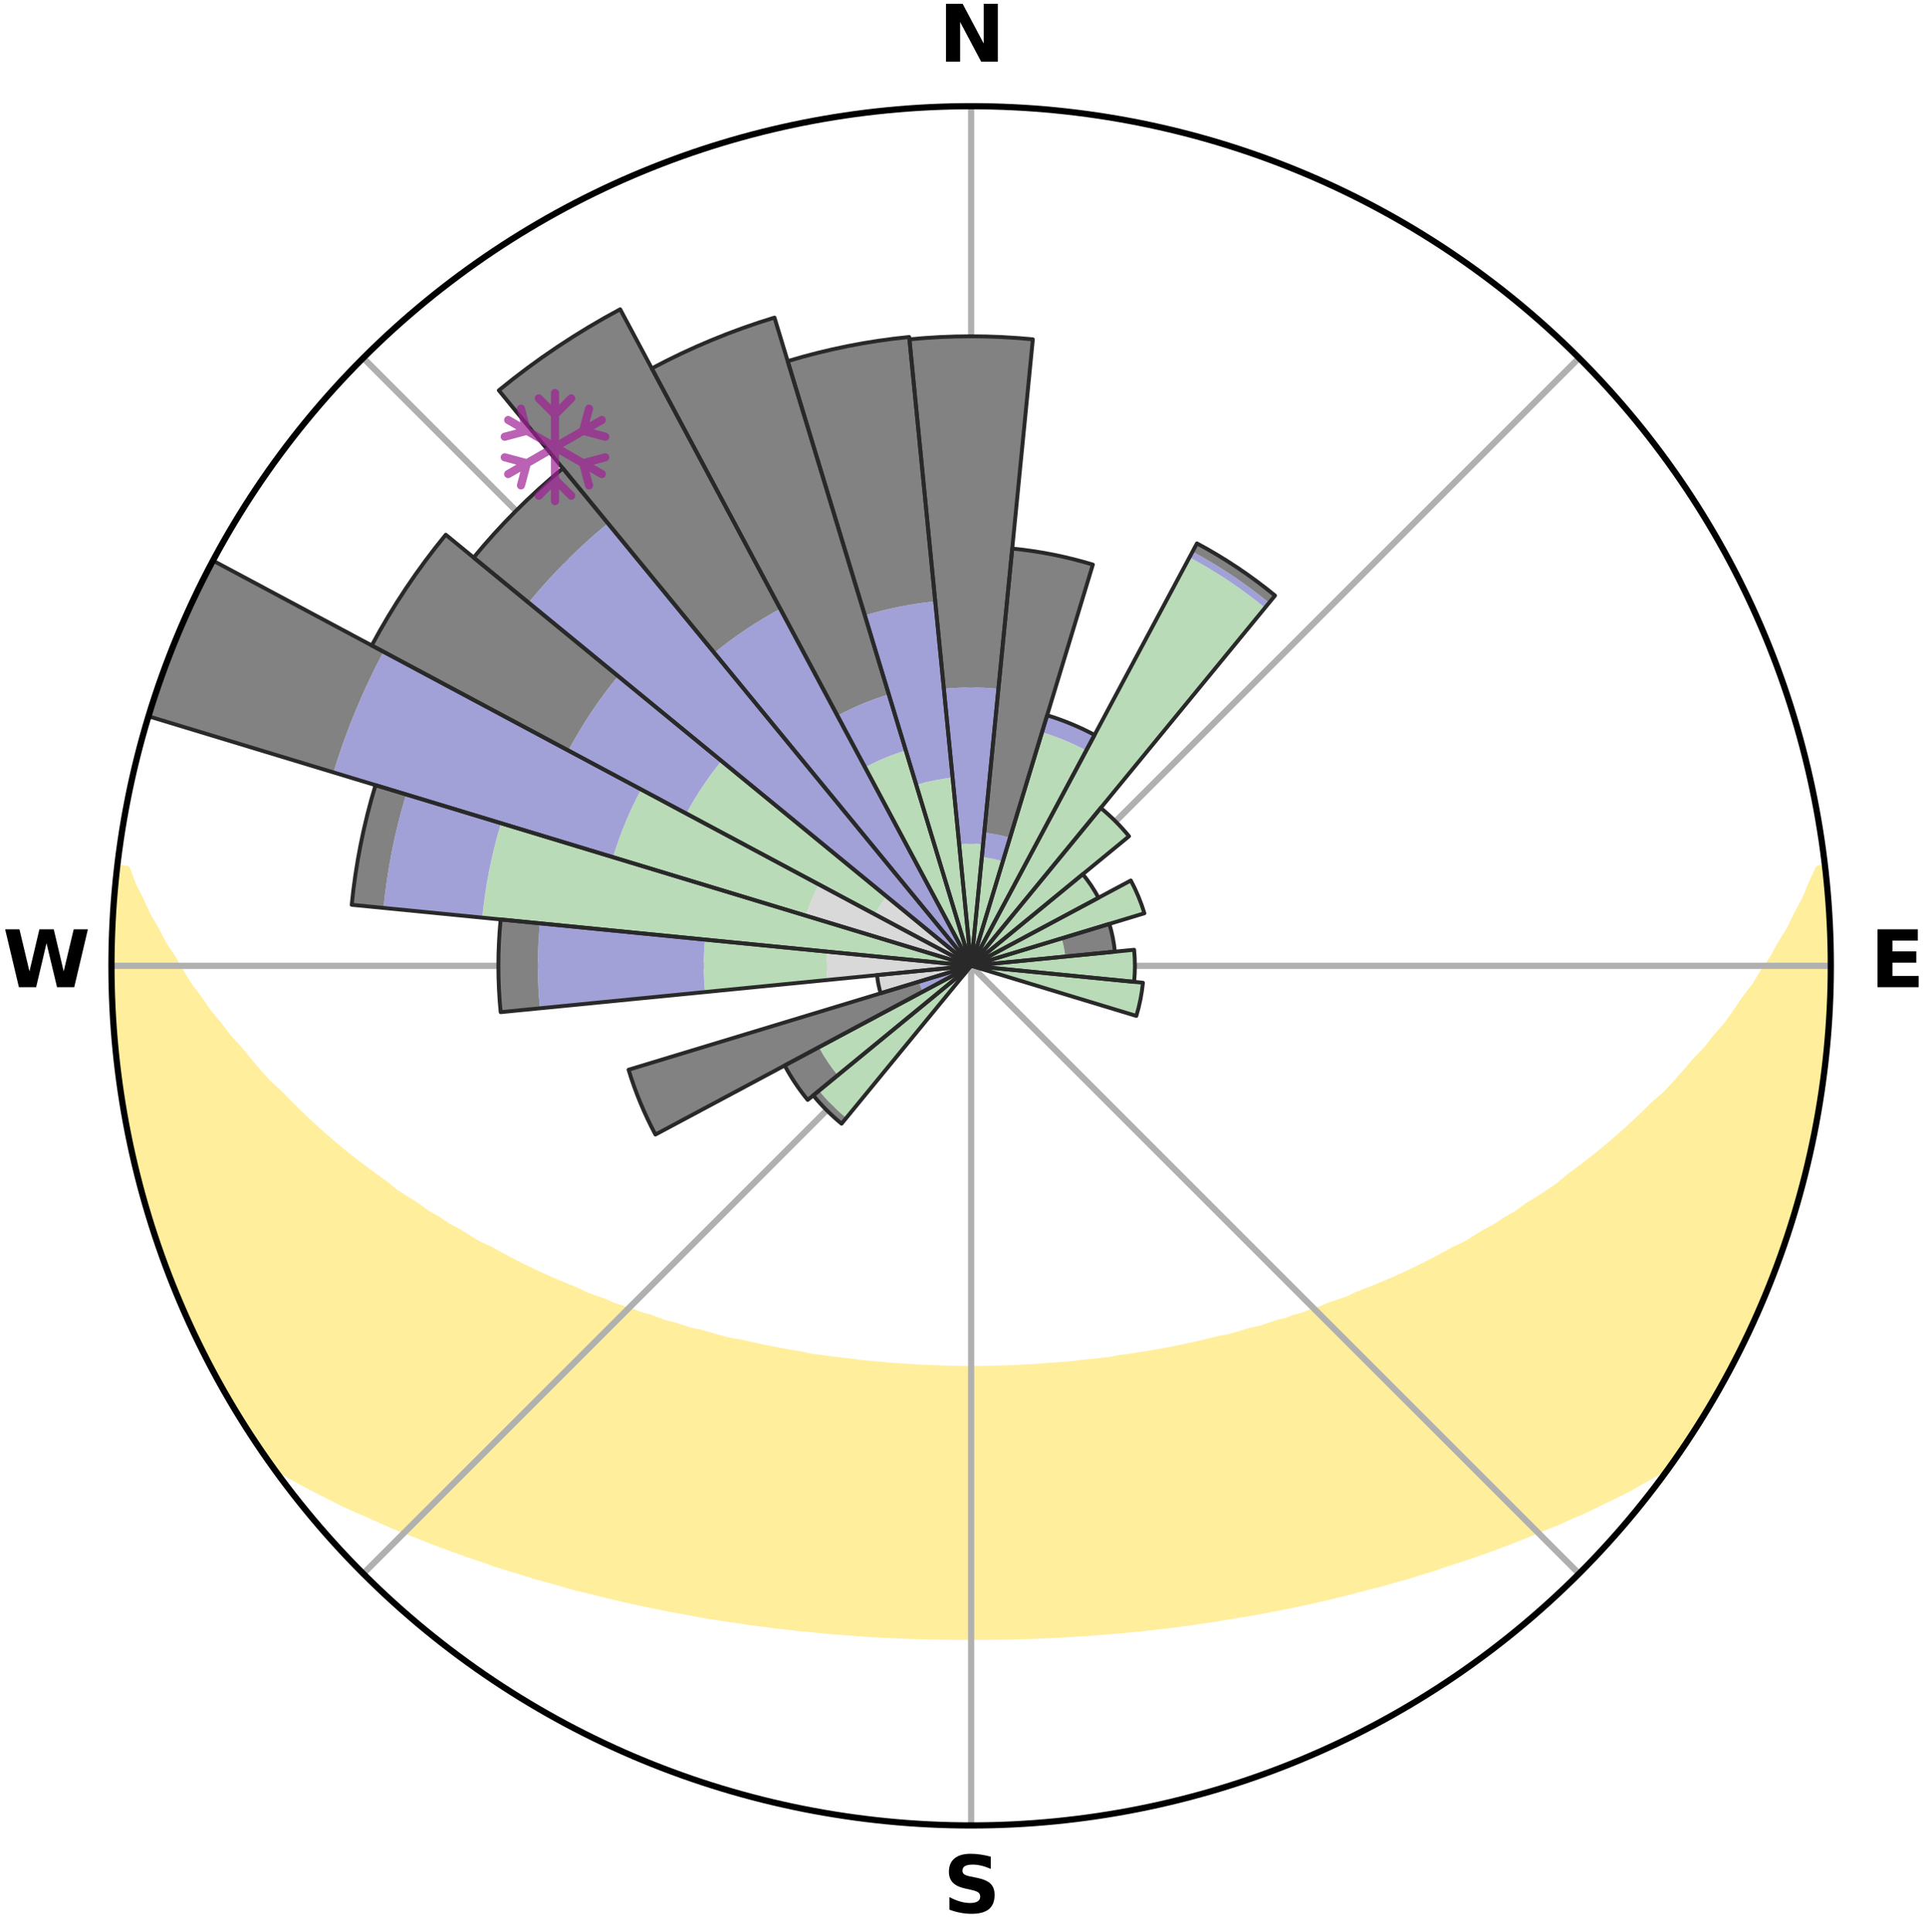 <?xml version="1.0" encoding="utf-8" standalone="no"?>
<!DOCTYPE svg PUBLIC "-//W3C//DTD SVG 1.1//EN"
  "http://www.w3.org/Graphics/SVG/1.1/DTD/svg11.dtd">
<svg xmlns:xlink="http://www.w3.org/1999/xlink" width="248.41pt" height="249.158pt" viewBox="0 0 248.41 249.158" xmlns="http://www.w3.org/2000/svg" version="1.1">
 <title>Ski Rose for Searchmont Resort</title>
 <defs>
  <style type="text/css">*{stroke-linejoin: round; stroke-linecap: butt}</style>
 </defs>
 <g id="figure_1">
  <g id="patch_1">
   <path d="M 0 249.158 
L 248.41 249.158 
L 248.41 0 
L 0 0 
z
" style="fill: #ffffff"/>
  </g>
  <g id="axes_1">
   <g id="patch_2">
    <path d="M 236.135 124.579 
C 236.135 110.018 233.267 95.599 227.695 82.147 
C 222.122 68.695 213.955 56.471 203.659 46.175 
C 193.363 35.879 181.139 27.711 167.687 22.139 
C 154.235 16.567 139.815 13.699 125.255 13.699 
C 110.694 13.699 96.275 16.567 82.823 22.139 
C 69.371 27.711 57.147 35.879 46.851 46.175 
C 36.555 56.471 28.387 68.695 22.815 82.147 
C 17.243 95.599 14.375 110.018 14.375 124.579 
C 14.375 139.14 17.243 153.559 22.815 167.011 
C 28.387 180.463 36.555 192.687 46.851 202.983 
C 57.147 213.279 69.371 221.447 82.823 227.019 
C 96.275 232.591 110.694 235.459 125.255 235.459 
C 139.815 235.459 154.235 232.591 167.687 227.019 
C 181.139 221.447 193.363 213.279 203.659 202.983 
C 213.955 192.687 222.122 180.463 227.695 167.011 
C 233.267 153.559 236.135 139.14 236.135 124.579 
M 125.255 124.579 
C 125.255 124.579 125.255 124.579 125.255 124.579 
C 125.255 124.579 125.255 124.579 125.255 124.579 
C 125.255 124.579 125.255 124.579 125.255 124.579 
C 125.255 124.579 125.255 124.579 125.255 124.579 
C 125.255 124.579 125.255 124.579 125.255 124.579 
C 125.255 124.579 125.255 124.579 125.255 124.579 
C 125.255 124.579 125.255 124.579 125.255 124.579 
C 125.255 124.579 125.255 124.579 125.255 124.579 
C 125.255 124.579 125.255 124.579 125.255 124.579 
C 125.255 124.579 125.255 124.579 125.255 124.579 
C 125.255 124.579 125.255 124.579 125.255 124.579 
C 125.255 124.579 125.255 124.579 125.255 124.579 
C 125.255 124.579 125.255 124.579 125.255 124.579 
C 125.255 124.579 125.255 124.579 125.255 124.579 
C 125.255 124.579 125.255 124.579 125.255 124.579 
C 125.255 124.579 125.255 124.579 125.255 124.579 
z
" style="fill: #ffffff"/>
   </g>
   <g id="PolyCollection_1">
    <defs>
     <path id="me941d22778" d="M 235.324 -137.12 
L 234.612 -137.039 
L 233.691 -135.02 
L 232.883 -133.05 
L 231.815 -131.097 
L 230.897 -129.192 
L 229.729 -127.315 
L 228.727 -125.482 
L 227.481 -123.687 
L 226.408 -121.93 
L 225.095 -120.22 
L 223.961 -118.542 
L 222.799 -116.902 
L 221.403 -115.321 
L 220.19 -113.763 
L 218.747 -112.271 
L 217.489 -110.795 
L 216.211 -109.358 
L 214.913 -107.962 
L 213.396 -106.646 
L 212.066 -105.334 
L 210.72 -104.061 
L 209.361 -102.828 
L 207.99 -101.635 
L 206.607 -100.481 
L 205.215 -99.368 
L 203.814 -98.293 
L 202.406 -97.258 
L 201.177 -96.193 
L 199.756 -95.232 
L 198.331 -94.31 
L 196.904 -93.425 
L 195.65 -92.498 
L 194.219 -91.685 
L 192.958 -90.824 
L 191.528 -90.08 
L 190.263 -89.283 
L 188.997 -88.516 
L 187.573 -87.871 
L 186.309 -87.165 
L 185.045 -86.488 
L 183.783 -85.84 
L 182.524 -85.219 
L 181.267 -84.626 
L 180.014 -84.059 
L 178.766 -83.518 
L 177.523 -83.003 
L 176.286 -82.512 
L 175.055 -82.046 
L 173.949 -81.498 
L 172.73 -81.076 
L 171.518 -80.677 
L 170.422 -80.194 
L 169.224 -79.836 
L 168.135 -79.392 
L 166.953 -79.073 
L 165.874 -78.668 
L 164.709 -78.384 
L 163.64 -78.015 
L 162.574 -77.662 
L 161.435 -77.428 
L 160.382 -77.107 
L 159.334 -76.802 
L 158.29 -76.513 
L 157.187 -76.334 
L 156.157 -76.072 
L 155.132 -75.823 
L 154.113 -75.588 
L 153.099 -75.365 
L 152.091 -75.154 
L 151.088 -74.954 
L 150.091 -74.766 
L 149.099 -74.588 
L 148.113 -74.421 
L 147.133 -74.263 
L 146.158 -74.115 
L 145.188 -73.975 
L 144.224 -73.844 
L 143.288 -73.655 
L 142.332 -73.542 
L 141.38 -73.436 
L 140.433 -73.338 
L 139.491 -73.246 
L 138.566 -73.109 
L 137.63 -73.033 
L 136.698 -72.962 
L 135.77 -72.896 
L 134.845 -72.835 
L 133.929 -72.746 
L 133.008 -72.698 
L 132.091 -72.655 
L 131.178 -72.593 
L 130.263 -72.563 
L 129.351 -72.536 
L 128.439 -72.512 
L 127.529 -72.485 
L 126.619 -72.473 
L 125.71 -72.465 
L 124.8 -72.465 
L 123.89 -72.476 
L 122.981 -72.491 
L 122.07 -72.51 
L 121.16 -72.548 
L 120.248 -72.578 
L 119.334 -72.612 
L 118.418 -72.65 
L 117.505 -72.722 
L 116.585 -72.773 
L 115.663 -72.828 
L 114.738 -72.888 
L 113.819 -72.997 
L 112.889 -73.071 
L 111.954 -73.15 
L 111.016 -73.236 
L 110.09 -73.383 
L 109.145 -73.485 
L 108.195 -73.593 
L 107.24 -73.708 
L 106.281 -73.831 
L 105.316 -73.962 
L 104.346 -74.101 
L 103.404 -74.325 
L 102.426 -74.485 
L 101.442 -74.654 
L 100.453 -74.834 
L 99.458 -75.024 
L 98.458 -75.225 
L 97.452 -75.438 
L 96.441 -75.662 
L 95.424 -75.9 
L 94.342 -76.055 
L 93.311 -76.317 
L 92.275 -76.593 
L 91.234 -76.884 
L 90.189 -77.19 
L 89.061 -77.41 
L 88.003 -77.747 
L 86.941 -78.1 
L 85.786 -78.367 
L 84.713 -78.755 
L 83.636 -79.16 
L 82.458 -79.48 
L 81.372 -79.924 
L 80.178 -80.282 
L 78.975 -80.661 
L 77.877 -81.165 
L 76.66 -81.586 
L 75.436 -82.03 
L 74.33 -82.6 
L 73.097 -83.091 
L 71.857 -83.605 
L 70.612 -84.146 
L 69.363 -84.712 
L 68.11 -85.304 
L 66.854 -85.924 
L 65.595 -86.572 
L 64.335 -87.247 
L 63.074 -87.952 
L 61.654 -88.595 
L 60.391 -89.361 
L 59.129 -90.156 
L 57.703 -90.899 
L 56.445 -91.758 
L 55.017 -92.57 
L 53.766 -93.495 
L 52.343 -94.378 
L 50.922 -95.298 
L 49.688 -96.326 
L 48.277 -97.32 
L 46.873 -98.353 
L 45.475 -99.425 
L 44.086 -100.536 
L 42.706 -101.686 
L 41.338 -102.877 
L 39.982 -104.107 
L 38.639 -105.377 
L 37.312 -106.687 
L 36.001 -108.037 
L 34.503 -109.392 
L 33.228 -110.826 
L 31.973 -112.298 
L 30.74 -113.81 
L 29.322 -115.342 
L 28.137 -116.936 
L 26.769 -118.555 
L 25.637 -120.23 
L 24.327 -121.936 
L 23.256 -123.689 
L 22.219 -125.478 
L 21.011 -127.309 
L 20.048 -129.172 
L 18.925 -131.082 
L 18.054 -133.016 
L 17.044 -134.999 
L 16.299 -136.993 
L 15.092 -137.131 
L 15.092 -137.131 
L 15 -135.195 
L 14.766 -133.275 
L 14.609 -131.346 
L 14.55 -129.413 
L 14.415 -127.482 
L 14.422 -125.546 
L 14.461 -123.612 
L 14.425 -121.677 
L 14.528 -119.745 
L 14.663 -117.815 
L 14.726 -115.88 
L 14.923 -113.955 
L 15.151 -112.034 
L 15.408 -110.118 
L 15.601 -108.191 
L 15.92 -106.283 
L 16.269 -104.38 
L 16.647 -102.483 
L 17.056 -100.592 
L 17.494 -98.708 
L 17.962 -96.831 
L 18.544 -94.986 
L 18.994 -93.103 
L 19.554 -91.252 
L 20.145 -89.41 
L 20.767 -87.578 
L 21.419 -85.756 
L 22.101 -83.946 
L 22.885 -82.176 
L 23.629 -80.391 
L 24.405 -78.619 
L 25.214 -76.862 
L 26.055 -75.12 
L 26.936 -73.398 
L 27.853 -71.694 
L 28.805 -70.01 
L 29.742 -68.318 
L 30.73 -66.654 
L 31.772 -65.024 
L 32.794 -63.381 
L 33.88 -61.779 
L 35.134 -60.297 
L 36.922 -59.216 
L 38.739 -58.193 
L 40.575 -57.221 
L 42.423 -56.298 
L 44.218 -55.367 
L 46.075 -54.527 
L 47.932 -53.726 
L 49.73 -52.909 
L 51.527 -52.127 
L 53.372 -51.43 
L 55.16 -50.714 
L 56.943 -50.03 
L 58.721 -49.376 
L 60.492 -48.751 
L 62.256 -48.155 
L 63.972 -47.536 
L 65.722 -46.994 
L 67.464 -46.479 
L 69.16 -45.937 
L 70.885 -45.471 
L 72.569 -44.98 
L 74.246 -44.511 
L 75.945 -44.113 
L 77.607 -43.689 
L 79.261 -43.286 
L 80.909 -42.905 
L 82.549 -42.542 
L 84.182 -42.2 
L 85.807 -41.875 
L 87.425 -41.57 
L 89.035 -41.28 
L 90.623 -40.97 
L 92.22 -40.715 
L 93.809 -40.475 
L 95.393 -40.251 
L 96.958 -40.008 
L 98.527 -39.811 
L 100.083 -39.599 
L 101.641 -39.432 
L 103.187 -39.249 
L 104.734 -39.105 
L 106.271 -38.95 
L 107.805 -38.81 
L 109.339 -38.704 
L 110.865 -38.589 
L 112.388 -38.488 
L 113.911 -38.413 
L 115.429 -38.336 
L 116.944 -38.271 
L 118.458 -38.219 
L 119.971 -38.188 
L 121.482 -38.159 
L 122.991 -38.141 
L 124.5 -38.136 
L 126.009 -38.136 
L 127.518 -38.14 
L 129.028 -38.157 
L 130.539 -38.186 
L 132.051 -38.227 
L 133.566 -38.268 
L 135.081 -38.332 
L 136.599 -38.408 
L 138.12 -38.498 
L 139.645 -38.584 
L 141.172 -38.698 
L 142.701 -38.826 
L 144.24 -38.943 
L 145.777 -39.097 
L 147.325 -39.242 
L 148.871 -39.424 
L 150.43 -39.59 
L 151.985 -39.801 
L 153.555 -39.998 
L 155.121 -40.241 
L 156.704 -40.464 
L 158.28 -40.74 
L 159.875 -40.998 
L 161.48 -41.268 
L 163.09 -41.558 
L 164.709 -41.862 
L 166.334 -42.188 
L 167.968 -42.529 
L 169.607 -42.892 
L 171.256 -43.272 
L 172.91 -43.676 
L 174.574 -44.098 
L 176.242 -44.546 
L 177.95 -44.966 
L 179.635 -45.456 
L 181.36 -45.922 
L 183.057 -46.464 
L 184.799 -46.98 
L 186.51 -47.571 
L 188.267 -48.139 
L 190.032 -48.735 
L 191.803 -49.36 
L 193.581 -50.014 
L 195.365 -50.698 
L 197.154 -51.414 
L 198.946 -52.163 
L 200.795 -52.894 
L 202.594 -53.711 
L 204.452 -54.511 
L 206.251 -55.402 
L 208.104 -56.284 
L 209.954 -57.207 
L 211.729 -58.225 
L 213.544 -59.248 
L 215.335 -60.326 
L 216.633 -61.776 
L 217.71 -63.384 
L 218.764 -65.007 
L 219.742 -66.677 
L 220.792 -68.303 
L 221.71 -70.007 
L 222.685 -71.679 
L 223.595 -73.386 
L 224.451 -75.122 
L 225.258 -76.88 
L 226.123 -78.611 
L 226.917 -80.375 
L 227.617 -82.179 
L 228.366 -83.962 
L 229.069 -85.765 
L 229.725 -87.584 
L 230.397 -89.399 
L 230.954 -91.252 
L 231.464 -93.119 
L 232.093 -94.95 
L 232.514 -96.84 
L 233.021 -98.707 
L 233.493 -100.583 
L 233.824 -102.49 
L 234.247 -104.379 
L 234.607 -106.28 
L 234.799 -108.208 
L 235.085 -110.12 
L 235.351 -112.035 
L 235.578 -113.956 
L 235.757 -115.882 
L 235.91 -117.811 
L 236.026 -119.743 
L 235.929 -121.681 
L 235.973 -123.613 
L 235.977 -125.545 
L 235.952 -127.478 
L 235.893 -129.41 
L 235.8 -131.34 
L 235.67 -133.269 
L 235.513 -135.196 
L 235.324 -137.12 
z
" style="stroke: #ffee9c"/>
    </defs>
    <g clip-path="url(#pa1a970f91b)">
     <use xlink:href="#me941d22778" x="0" y="249.158" style="fill: #ffee9c; stroke: #ffee9c"/>
    </g>
   </g>
   <g id="matplotlib.axis_1">
    <g id="xtick_1">
     <g id="line2d_1">
      <path d="M 125.255 124.579 
L 125.255 13.699 
" clip-path="url(#pa1a970f91b)" style="fill: none; stroke: #b0b0b0; stroke-width: 0.8; stroke-linecap: square"/>
     </g>
     <g id="text_1">
      <!-- N -->
      <g transform="translate(121.07 7.958) scale(0.1 -0.1)">
       <defs>
        <path id="DejaVuSans-Bold-4e" d="M 588 4666 
L 1931 4666 
L 3628 1466 
L 3628 4666 
L 4769 4666 
L 4769 0 
L 3425 0 
L 1728 3200 
L 1728 0 
L 588 0 
L 588 4666 
z
" transform="scale(0.016)"/>
       </defs>
       <use xlink:href="#DejaVuSans-Bold-4e"/>
      </g>
     </g>
    </g>
    <g id="xtick_2">
     <g id="line2d_2">
      <path d="M 125.255 124.579 
L 203.659 46.175 
" clip-path="url(#pa1a970f91b)" style="fill: none; stroke: #b0b0b0; stroke-width: 0.8; stroke-linecap: square"/>
     </g>
    </g>
    <g id="xtick_3">
     <g id="line2d_3">
      <path d="M 125.255 124.579 
L 236.135 124.579 
" clip-path="url(#pa1a970f91b)" style="fill: none; stroke: #b0b0b0; stroke-width: 0.8; stroke-linecap: square"/>
     </g>
     <g id="text_2">
      <!-- E -->
      <g transform="translate(241.219 127.338) scale(0.1 -0.1)">
       <defs>
        <path id="DejaVuSans-Bold-45" d="M 588 4666 
L 3834 4666 
L 3834 3756 
L 1791 3756 
L 1791 2888 
L 3713 2888 
L 3713 1978 
L 1791 1978 
L 1791 909 
L 3903 909 
L 3903 0 
L 588 0 
L 588 4666 
z
" transform="scale(0.016)"/>
       </defs>
       <use xlink:href="#DejaVuSans-Bold-45"/>
      </g>
     </g>
    </g>
    <g id="xtick_4">
     <g id="line2d_4">
      <path d="M 125.255 124.579 
L 203.659 202.983 
" clip-path="url(#pa1a970f91b)" style="fill: none; stroke: #b0b0b0; stroke-width: 0.8; stroke-linecap: square"/>
     </g>
    </g>
    <g id="xtick_5">
     <g id="line2d_5">
      <path d="M 125.255 124.579 
L 125.255 235.459 
" clip-path="url(#pa1a970f91b)" style="fill: none; stroke: #b0b0b0; stroke-width: 0.8; stroke-linecap: square"/>
     </g>
     <g id="text_3">
      <!-- S -->
      <g transform="translate(121.654 246.718) scale(0.1 -0.1)">
       <defs>
        <path id="DejaVuSans-Bold-53" d="M 3834 4519 
L 3834 3531 
Q 3450 3703 3084 3790 
Q 2719 3878 2394 3878 
Q 1963 3878 1756 3759 
Q 1550 3641 1550 3391 
Q 1550 3203 1689 3098 
Q 1828 2994 2194 2919 
L 2706 2816 
Q 3484 2659 3812 2340 
Q 4141 2022 4141 1434 
Q 4141 663 3683 286 
Q 3225 -91 2284 -91 
Q 1841 -91 1394 -6 
Q 947 78 500 244 
L 500 1259 
Q 947 1022 1364 901 
Q 1781 781 2169 781 
Q 2563 781 2772 912 
Q 2981 1044 2981 1288 
Q 2981 1506 2839 1625 
Q 2697 1744 2272 1838 
L 1806 1941 
Q 1106 2091 782 2419 
Q 459 2747 459 3303 
Q 459 4000 909 4375 
Q 1359 4750 2203 4750 
Q 2588 4750 2994 4692 
Q 3400 4634 3834 4519 
z
" transform="scale(0.016)"/>
       </defs>
       <use xlink:href="#DejaVuSans-Bold-53"/>
      </g>
     </g>
    </g>
    <g id="xtick_6">
     <g id="line2d_6">
      <path d="M 125.255 124.579 
L 46.851 202.983 
" clip-path="url(#pa1a970f91b)" style="fill: none; stroke: #b0b0b0; stroke-width: 0.8; stroke-linecap: square"/>
     </g>
    </g>
    <g id="xtick_7">
     <g id="line2d_7">
      <path d="M 125.255 124.579 
L 14.375 124.579 
" clip-path="url(#pa1a970f91b)" style="fill: none; stroke: #b0b0b0; stroke-width: 0.8; stroke-linecap: square"/>
     </g>
     <g id="text_4">
      <!-- W -->
      <g transform="translate(0.36 127.338) scale(0.1 -0.1)">
       <defs>
        <path id="DejaVuSans-Bold-57" d="M 191 4666 
L 1344 4666 
L 2150 1275 
L 2950 4666 
L 4109 4666 
L 4909 1275 
L 5716 4666 
L 6859 4666 
L 5759 0 
L 4372 0 
L 3525 3547 
L 2688 0 
L 1300 0 
L 191 4666 
z
" transform="scale(0.016)"/>
       </defs>
       <use xlink:href="#DejaVuSans-Bold-57"/>
      </g>
     </g>
    </g>
    <g id="xtick_8">
     <g id="line2d_8">
      <path d="M 125.255 124.579 
L 46.851 46.175 
" clip-path="url(#pa1a970f91b)" style="fill: none; stroke: #b0b0b0; stroke-width: 0.8; stroke-linecap: square"/>
     </g>
    </g>
   </g>
   <g id="matplotlib.axis_2"/>
   <g id="patch_3">
    <path d="M 125.255 124.579 
C 125.255 124.579 125.255 124.579 125.255 124.579 
C 125.255 124.579 125.255 124.579 125.255 124.579 
L 125.255 124.579 
C 125.255 124.579 125.255 124.579 125.255 124.579 
C 125.255 124.579 125.255 124.579 125.255 124.579 
z
" clip-path="url(#pa1a970f91b)" style="fill: #d9d9d9"/>
   </g>
   <g id="patch_4">
    <path d="M 125.255 124.579 
C 125.255 124.579 125.255 124.579 125.255 124.579 
C 125.255 124.579 125.255 124.579 125.255 124.579 
L 125.255 124.579 
C 125.255 124.579 125.255 124.579 125.255 124.579 
C 125.255 124.579 125.255 124.579 125.255 124.579 
z
" clip-path="url(#pa1a970f91b)" style="fill: #d9d9d9"/>
   </g>
   <g id="patch_5">
    <path d="M 125.255 124.579 
C 125.255 124.579 125.255 124.579 125.255 124.579 
C 125.255 124.579 125.255 124.579 125.255 124.579 
L 125.255 124.579 
C 125.255 124.579 125.255 124.579 125.255 124.579 
C 125.255 124.579 125.255 124.579 125.255 124.579 
z
" clip-path="url(#pa1a970f91b)" style="fill: #d9d9d9"/>
   </g>
   <g id="patch_6">
    <path d="M 125.255 124.579 
C 125.255 124.579 125.255 124.579 125.255 124.579 
C 125.255 124.579 125.255 124.579 125.255 124.579 
L 125.255 124.579 
C 125.255 124.579 125.255 124.579 125.255 124.579 
C 125.255 124.579 125.255 124.579 125.255 124.579 
z
" clip-path="url(#pa1a970f91b)" style="fill: #d9d9d9"/>
   </g>
   <g id="patch_7">
    <path d="M 125.255 124.579 
C 125.255 124.579 125.255 124.579 125.255 124.579 
C 125.255 124.579 125.255 124.579 125.255 124.579 
L 125.255 124.579 
C 125.255 124.579 125.255 124.579 125.255 124.579 
C 125.255 124.579 125.255 124.579 125.255 124.579 
z
" clip-path="url(#pa1a970f91b)" style="fill: #d9d9d9"/>
   </g>
   <g id="patch_8">
    <path d="M 125.255 124.579 
C 125.255 124.579 125.255 124.579 125.255 124.579 
C 125.255 124.579 125.255 124.579 125.255 124.579 
L 125.255 124.579 
C 125.255 124.579 125.255 124.579 125.255 124.579 
C 125.255 124.579 125.255 124.579 125.255 124.579 
z
" clip-path="url(#pa1a970f91b)" style="fill: #d9d9d9"/>
   </g>
   <g id="patch_9">
    <path d="M 125.255 124.579 
C 125.255 124.579 125.255 124.579 125.255 124.579 
C 125.255 124.579 125.255 124.579 125.255 124.579 
L 125.255 124.579 
C 125.255 124.579 125.255 124.579 125.255 124.579 
C 125.255 124.579 125.255 124.579 125.255 124.579 
z
" clip-path="url(#pa1a970f91b)" style="fill: #d9d9d9"/>
   </g>
   <g id="patch_10">
    <path d="M 125.255 124.579 
C 125.255 124.579 125.255 124.579 125.255 124.579 
C 125.255 124.579 125.255 124.579 125.255 124.579 
L 125.255 124.579 
C 125.255 124.579 125.255 124.579 125.255 124.579 
C 125.255 124.579 125.255 124.579 125.255 124.579 
z
" clip-path="url(#pa1a970f91b)" style="fill: #d9d9d9"/>
   </g>
   <g id="patch_11">
    <path d="M 125.255 124.579 
C 125.255 124.579 125.255 124.579 125.255 124.579 
C 125.255 124.579 125.255 124.579 125.255 124.579 
L 125.255 124.579 
C 125.255 124.579 125.255 124.579 125.255 124.579 
C 125.255 124.579 125.255 124.579 125.255 124.579 
z
" clip-path="url(#pa1a970f91b)" style="fill: #d9d9d9"/>
   </g>
   <g id="patch_12">
    <path d="M 125.255 124.579 
C 125.255 124.579 125.255 124.579 125.255 124.579 
C 125.255 124.579 125.255 124.579 125.255 124.579 
L 125.255 124.579 
C 125.255 124.579 125.255 124.579 125.255 124.579 
C 125.255 124.579 125.255 124.579 125.255 124.579 
z
" clip-path="url(#pa1a970f91b)" style="fill: #d9d9d9"/>
   </g>
   <g id="patch_13">
    <path d="M 125.255 124.579 
C 125.255 124.579 125.255 124.579 125.255 124.579 
C 125.255 124.579 125.255 124.579 125.255 124.579 
L 125.255 124.579 
C 125.255 124.579 125.255 124.579 125.255 124.579 
C 125.255 124.579 125.255 124.579 125.255 124.579 
z
" clip-path="url(#pa1a970f91b)" style="fill: #d9d9d9"/>
   </g>
   <g id="patch_14">
    <path d="M 125.255 124.579 
C 125.255 124.579 125.255 124.579 125.255 124.579 
C 125.255 124.579 125.255 124.579 125.255 124.579 
L 125.255 124.579 
C 125.255 124.579 125.255 124.579 125.255 124.579 
C 125.255 124.579 125.255 124.579 125.255 124.579 
z
" clip-path="url(#pa1a970f91b)" style="fill: #d9d9d9"/>
   </g>
   <g id="patch_15">
    <path d="M 125.255 124.579 
C 125.255 124.579 125.255 124.579 125.255 124.579 
C 125.255 124.579 125.255 124.579 125.255 124.579 
L 125.255 124.579 
C 125.255 124.579 125.255 124.579 125.255 124.579 
C 125.255 124.579 125.255 124.579 125.255 124.579 
z
" clip-path="url(#pa1a970f91b)" style="fill: #d9d9d9"/>
   </g>
   <g id="patch_16">
    <path d="M 125.255 124.579 
C 125.255 124.579 125.255 124.579 125.255 124.579 
C 125.255 124.579 125.255 124.579 125.255 124.579 
L 125.255 124.579 
C 125.255 124.579 125.255 124.579 125.255 124.579 
C 125.255 124.579 125.255 124.579 125.255 124.579 
z
" clip-path="url(#pa1a970f91b)" style="fill: #d9d9d9"/>
   </g>
   <g id="patch_17">
    <path d="M 125.255 124.579 
C 125.255 124.579 125.255 124.579 125.255 124.579 
C 125.255 124.579 125.255 124.579 125.255 124.579 
L 125.255 124.579 
C 125.255 124.579 125.255 124.579 125.255 124.579 
C 125.255 124.579 125.255 124.579 125.255 124.579 
z
" clip-path="url(#pa1a970f91b)" style="fill: #d9d9d9"/>
   </g>
   <g id="patch_18">
    <path d="M 125.255 124.579 
C 125.255 124.579 125.255 124.579 125.255 124.579 
C 125.255 124.579 125.255 124.579 125.255 124.579 
L 125.255 124.579 
C 125.255 124.579 125.255 124.579 125.255 124.579 
C 125.255 124.579 125.255 124.579 125.255 124.579 
z
" clip-path="url(#pa1a970f91b)" style="fill: #d9d9d9"/>
   </g>
   <g id="patch_19">
    <path d="M 125.255 124.579 
C 125.255 124.579 125.255 124.579 125.255 124.579 
C 125.255 124.579 125.255 124.579 125.255 124.579 
L 125.255 124.579 
C 125.255 124.579 125.255 124.579 125.255 124.579 
C 125.255 124.579 125.255 124.579 125.255 124.579 
z
" clip-path="url(#pa1a970f91b)" style="fill: #d9d9d9"/>
   </g>
   <g id="patch_20">
    <path d="M 125.255 124.579 
C 125.255 124.579 125.255 124.579 125.255 124.579 
C 125.255 124.579 125.255 124.579 125.255 124.579 
L 125.255 124.579 
C 125.255 124.579 125.255 124.579 125.255 124.579 
C 125.255 124.579 125.255 124.579 125.255 124.579 
z
" clip-path="url(#pa1a970f91b)" style="fill: #d9d9d9"/>
   </g>
   <g id="patch_21">
    <path d="M 125.255 124.579 
C 125.255 124.579 125.255 124.579 125.255 124.579 
C 125.255 124.579 125.255 124.579 125.255 124.579 
L 125.255 124.579 
C 125.255 124.579 125.255 124.579 125.255 124.579 
C 125.255 124.579 125.255 124.579 125.255 124.579 
z
" clip-path="url(#pa1a970f91b)" style="fill: #d9d9d9"/>
   </g>
   <g id="patch_22">
    <path d="M 125.255 124.579 
C 125.255 124.579 125.255 124.579 125.255 124.579 
C 125.255 124.579 125.255 124.579 125.255 124.579 
L 125.255 124.579 
C 125.255 124.579 125.255 124.579 125.255 124.579 
C 125.255 124.579 125.255 124.579 125.255 124.579 
z
" clip-path="url(#pa1a970f91b)" style="fill: #d9d9d9"/>
   </g>
   <g id="patch_23">
    <path d="M 125.255 124.579 
C 125.255 124.579 125.255 124.579 125.255 124.579 
C 125.255 124.579 125.255 124.579 125.255 124.579 
L 125.255 124.579 
C 125.255 124.579 125.255 124.579 125.255 124.579 
C 125.255 124.579 125.255 124.579 125.255 124.579 
z
" clip-path="url(#pa1a970f91b)" style="fill: #d9d9d9"/>
   </g>
   <g id="patch_24">
    <path d="M 125.255 124.579 
C 125.255 124.579 125.255 124.579 125.255 124.579 
C 125.255 124.579 125.255 124.579 125.255 124.579 
L 125.255 124.579 
C 125.255 124.579 125.255 124.579 125.255 124.579 
C 125.255 124.579 125.255 124.579 125.255 124.579 
z
" clip-path="url(#pa1a970f91b)" style="fill: #d9d9d9"/>
   </g>
   <g id="patch_25">
    <path d="M 125.255 124.579 
C 125.255 124.579 125.255 124.579 125.255 124.579 
C 125.255 124.579 125.255 124.579 125.255 124.579 
L 125.255 124.579 
C 125.255 124.579 125.255 124.579 125.255 124.579 
C 125.255 124.579 125.255 124.579 125.255 124.579 
z
" clip-path="url(#pa1a970f91b)" style="fill: #d9d9d9"/>
   </g>
   <g id="patch_26">
    <path d="M 125.255 124.579 
C 125.255 124.579 125.255 124.579 125.255 124.579 
C 125.255 124.579 125.255 124.579 125.255 124.579 
L 113.118 125.774 
C 113.158 126.172 113.216 126.567 113.294 126.958 
C 113.372 127.35 113.469 127.737 113.585 128.119 
z
" clip-path="url(#pa1a970f91b)" style="fill: #d9d9d9"/>
   </g>
   <g id="patch_27">
    <path d="M 125.255 124.579 
C 125.255 124.579 125.255 124.579 125.255 124.579 
C 125.255 124.579 125.255 124.579 125.255 124.579 
L 106.716 122.753 
C 106.656 123.36 106.626 123.969 106.626 124.579 
C 106.626 125.189 106.656 125.798 106.716 126.405 
z
" clip-path="url(#pa1a970f91b)" style="fill: #d9d9d9"/>
   </g>
   <g id="patch_28">
    <path d="M 125.255 124.579 
C 125.255 124.579 125.255 124.579 125.255 124.579 
C 125.255 124.579 125.255 124.579 125.255 124.579 
L 125.255 124.579 
C 125.255 124.579 125.255 124.579 125.255 124.579 
C 125.255 124.579 125.255 124.579 125.255 124.579 
z
" clip-path="url(#pa1a970f91b)" style="fill: #d9d9d9"/>
   </g>
   <g id="patch_29">
    <path d="M 125.255 124.579 
C 125.255 124.579 125.255 124.579 125.255 124.579 
C 125.255 124.579 125.255 124.579 125.255 124.579 
L 105.619 114.083 
C 105.275 114.726 104.963 115.385 104.684 116.059 
C 104.406 116.732 104.16 117.418 103.948 118.116 
z
" clip-path="url(#pa1a970f91b)" style="fill: #d9d9d9"/>
   </g>
   <g id="patch_30">
    <path d="M 125.255 124.579 
C 125.255 124.579 125.255 124.579 125.255 124.579 
C 125.255 124.579 125.255 124.579 125.255 124.579 
L 114.369 115.646 
C 114.077 116.002 113.802 116.372 113.546 116.756 
C 113.29 117.139 113.053 117.534 112.836 117.941 
z
" clip-path="url(#pa1a970f91b)" style="fill: #d9d9d9"/>
   </g>
   <g id="patch_31">
    <path d="M 125.255 124.579 
C 125.255 124.579 125.255 124.579 125.255 124.579 
C 125.255 124.579 125.255 124.579 125.255 124.579 
L 125.255 124.579 
C 125.255 124.579 125.255 124.579 125.255 124.579 
C 125.255 124.579 125.255 124.579 125.255 124.579 
z
" clip-path="url(#pa1a970f91b)" style="fill: #d9d9d9"/>
   </g>
   <g id="patch_32">
    <path d="M 125.255 124.579 
C 125.255 124.579 125.255 124.579 125.255 124.579 
C 125.255 124.579 125.255 124.579 125.255 124.579 
L 125.255 124.579 
C 125.255 124.579 125.255 124.579 125.255 124.579 
C 125.255 124.579 125.255 124.579 125.255 124.579 
z
" clip-path="url(#pa1a970f91b)" style="fill: #d9d9d9"/>
   </g>
   <g id="patch_33">
    <path d="M 125.255 124.579 
C 125.255 124.579 125.255 124.579 125.255 124.579 
C 125.255 124.579 125.255 124.579 125.255 124.579 
L 125.255 124.579 
C 125.255 124.579 125.255 124.579 125.255 124.579 
C 125.255 124.579 125.255 124.579 125.255 124.579 
z
" clip-path="url(#pa1a970f91b)" style="fill: #d9d9d9"/>
   </g>
   <g id="patch_34">
    <path d="M 125.255 124.579 
C 125.255 124.579 125.255 124.579 125.255 124.579 
C 125.255 124.579 125.255 124.579 125.255 124.579 
L 125.255 124.579 
C 125.255 124.579 125.255 124.579 125.255 124.579 
C 125.255 124.579 125.255 124.579 125.255 124.579 
z
" clip-path="url(#pa1a970f91b)" style="fill: #d9d9d9"/>
   </g>
   <g id="patch_35">
    <path d="M 125.255 124.579 
C 125.255 124.579 125.255 124.579 125.255 124.579 
C 125.255 124.579 125.255 124.579 125.255 124.579 
L 126.798 108.911 
C 126.285 108.86 125.77 108.835 125.255 108.835 
C 124.74 108.835 124.225 108.86 123.712 108.911 
z
" clip-path="url(#pa1a970f91b)" style="fill: #badbb8"/>
   </g>
   <g id="patch_36">
    <path d="M 125.255 124.579 
C 125.255 124.579 125.255 124.579 125.255 124.579 
C 125.255 124.579 125.255 124.579 125.255 124.579 
L 129.343 111.104 
C 128.901 110.97 128.454 110.858 128.002 110.768 
C 127.55 110.678 127.094 110.61 126.635 110.565 
z
" clip-path="url(#pa1a970f91b)" style="fill: #badbb8"/>
   </g>
   <g id="patch_37">
    <path d="M 125.255 124.579 
C 125.255 124.579 125.255 124.579 125.255 124.579 
C 125.255 124.579 125.255 124.579 125.255 124.579 
L 140.098 96.809 
C 139.189 96.323 138.257 95.883 137.305 95.488 
C 136.353 95.094 135.382 94.746 134.395 94.447 
z
" clip-path="url(#pa1a970f91b)" style="fill: #badbb8"/>
   </g>
   <g id="patch_38">
    <path d="M 125.255 124.579 
C 125.255 124.579 125.255 124.579 125.255 124.579 
C 125.255 124.579 125.255 124.579 125.255 124.579 
L 163.156 78.396 
C 161.644 77.156 160.073 75.99 158.447 74.904 
C 156.821 73.817 155.143 72.811 153.418 71.89 
z
" clip-path="url(#pa1a970f91b)" style="fill: #badbb8"/>
   </g>
   <g id="patch_39">
    <path d="M 125.255 124.579 
C 125.255 124.579 125.255 124.579 125.255 124.579 
C 125.255 124.579 125.255 124.579 125.255 124.579 
L 145.619 107.866 
C 145.072 107.2 144.493 106.56 143.883 105.951 
C 143.274 105.341 142.634 104.761 141.968 104.214 
z
" clip-path="url(#pa1a970f91b)" style="fill: #badbb8"/>
   </g>
   <g id="patch_40">
    <path d="M 125.255 124.579 
C 125.255 124.579 125.255 124.579 125.255 124.579 
C 125.255 124.579 125.255 124.579 125.255 124.579 
L 141.684 115.798 
C 141.396 115.26 141.083 114.737 140.744 114.23 
C 140.405 113.723 140.042 113.233 139.655 112.761 
z
" clip-path="url(#pa1a970f91b)" style="fill: #badbb8"/>
   </g>
   <g id="patch_41">
    <path d="M 125.255 124.579 
C 125.255 124.579 125.255 124.579 125.255 124.579 
C 125.255 124.579 125.255 124.579 125.255 124.579 
L 147.601 117.8 
C 147.379 117.069 147.122 116.349 146.829 115.643 
C 146.537 114.936 146.21 114.245 145.849 113.571 
z
" clip-path="url(#pa1a970f91b)" style="fill: #badbb8"/>
   </g>
   <g id="patch_42">
    <path d="M 125.255 124.579 
C 125.255 124.579 125.255 124.579 125.255 124.579 
C 125.255 124.579 125.255 124.579 125.255 124.579 
L 137.391 123.384 
C 137.352 122.986 137.294 122.591 137.216 122.2 
C 137.138 121.808 137.041 121.421 136.925 121.039 
z
" clip-path="url(#pa1a970f91b)" style="fill: #badbb8"/>
   </g>
   <g id="patch_43">
    <path d="M 125.255 124.579 
C 125.255 124.579 125.255 124.579 125.255 124.579 
C 125.255 124.579 125.255 124.579 125.255 124.579 
L 146.276 126.649 
C 146.344 125.961 146.378 125.27 146.378 124.579 
C 146.378 123.888 146.344 123.197 146.276 122.509 
z
" clip-path="url(#pa1a970f91b)" style="fill: #badbb8"/>
   </g>
   <g id="patch_44">
    <path d="M 125.255 124.579 
C 125.255 124.579 125.255 124.579 125.255 124.579 
C 125.255 124.579 125.255 124.579 125.255 124.579 
L 146.561 131.042 
C 146.773 130.345 146.95 129.638 147.092 128.923 
C 147.234 128.208 147.341 127.487 147.413 126.761 
z
" clip-path="url(#pa1a970f91b)" style="fill: #badbb8"/>
   </g>
   <g id="patch_45">
    <path d="M 125.255 124.579 
C 125.255 124.579 125.255 124.579 125.255 124.579 
C 125.255 124.579 125.255 124.579 125.255 124.579 
L 125.255 124.579 
C 125.255 124.579 125.255 124.579 125.255 124.579 
C 125.255 124.579 125.255 124.579 125.255 124.579 
z
" clip-path="url(#pa1a970f91b)" style="fill: #badbb8"/>
   </g>
   <g id="patch_46">
    <path d="M 125.255 124.579 
C 125.255 124.579 125.255 124.579 125.255 124.579 
C 125.255 124.579 125.255 124.579 125.255 124.579 
L 125.255 124.579 
C 125.255 124.579 125.255 124.579 125.255 124.579 
C 125.255 124.579 125.255 124.579 125.255 124.579 
z
" clip-path="url(#pa1a970f91b)" style="fill: #badbb8"/>
   </g>
   <g id="patch_47">
    <path d="M 125.255 124.579 
C 125.255 124.579 125.255 124.579 125.255 124.579 
C 125.255 124.579 125.255 124.579 125.255 124.579 
L 125.255 124.579 
C 125.255 124.579 125.255 124.579 125.255 124.579 
C 125.255 124.579 125.255 124.579 125.255 124.579 
z
" clip-path="url(#pa1a970f91b)" style="fill: #badbb8"/>
   </g>
   <g id="patch_48">
    <path d="M 125.255 124.579 
C 125.255 124.579 125.255 124.579 125.255 124.579 
C 125.255 124.579 125.255 124.579 125.255 124.579 
L 125.255 124.579 
C 125.255 124.579 125.255 124.579 125.255 124.579 
C 125.255 124.579 125.255 124.579 125.255 124.579 
z
" clip-path="url(#pa1a970f91b)" style="fill: #badbb8"/>
   </g>
   <g id="patch_49">
    <path d="M 125.255 124.579 
C 125.255 124.579 125.255 124.579 125.255 124.579 
C 125.255 124.579 125.255 124.579 125.255 124.579 
L 125.255 124.579 
C 125.255 124.579 125.255 124.579 125.255 124.579 
C 125.255 124.579 125.255 124.579 125.255 124.579 
z
" clip-path="url(#pa1a970f91b)" style="fill: #badbb8"/>
   </g>
   <g id="patch_50">
    <path d="M 125.255 124.579 
C 125.255 124.579 125.255 124.579 125.255 124.579 
C 125.255 124.579 125.255 124.579 125.255 124.579 
L 125.255 124.579 
C 125.255 124.579 125.255 124.579 125.255 124.579 
C 125.255 124.579 125.255 124.579 125.255 124.579 
z
" clip-path="url(#pa1a970f91b)" style="fill: #badbb8"/>
   </g>
   <g id="patch_51">
    <path d="M 125.255 124.579 
C 125.255 124.579 125.255 124.579 125.255 124.579 
C 125.255 124.579 125.255 124.579 125.255 124.579 
L 125.255 124.579 
C 125.255 124.579 125.255 124.579 125.255 124.579 
C 125.255 124.579 125.255 124.579 125.255 124.579 
z
" clip-path="url(#pa1a970f91b)" style="fill: #badbb8"/>
   </g>
   <g id="patch_52">
    <path d="M 125.255 124.579 
C 125.255 124.579 125.255 124.579 125.255 124.579 
C 125.255 124.579 125.255 124.579 125.255 124.579 
L 125.255 124.579 
C 125.255 124.579 125.255 124.579 125.255 124.579 
C 125.255 124.579 125.255 124.579 125.255 124.579 
z
" clip-path="url(#pa1a970f91b)" style="fill: #badbb8"/>
   </g>
   <g id="patch_53">
    <path d="M 125.255 124.579 
C 125.255 124.579 125.255 124.579 125.255 124.579 
C 125.255 124.579 125.255 124.579 125.255 124.579 
L 125.255 124.579 
C 125.255 124.579 125.255 124.579 125.255 124.579 
C 125.255 124.579 125.255 124.579 125.255 124.579 
z
" clip-path="url(#pa1a970f91b)" style="fill: #badbb8"/>
   </g>
   <g id="patch_54">
    <path d="M 125.255 124.579 
C 125.255 124.579 125.255 124.579 125.255 124.579 
C 125.255 124.579 125.255 124.579 125.255 124.579 
L 125.255 124.579 
C 125.255 124.579 125.255 124.579 125.255 124.579 
C 125.255 124.579 125.255 124.579 125.255 124.579 
z
" clip-path="url(#pa1a970f91b)" style="fill: #badbb8"/>
   </g>
   <g id="patch_55">
    <path d="M 125.255 124.579 
C 125.255 124.579 125.255 124.579 125.255 124.579 
C 125.255 124.579 125.255 124.579 125.255 124.579 
L 105.631 140.684 
C 106.158 141.326 106.716 141.942 107.304 142.53 
C 107.892 143.117 108.508 143.676 109.15 144.203 
z
" clip-path="url(#pa1a970f91b)" style="fill: #badbb8"/>
   </g>
   <g id="patch_56">
    <path d="M 125.255 124.579 
C 125.255 124.579 125.255 124.579 125.255 124.579 
C 125.255 124.579 125.255 124.579 125.255 124.579 
L 105.619 135.075 
C 105.962 135.718 106.337 136.343 106.742 136.949 
C 107.147 137.555 107.581 138.141 108.044 138.704 
z
" clip-path="url(#pa1a970f91b)" style="fill: #badbb8"/>
   </g>
   <g id="patch_57">
    <path d="M 125.255 124.579 
C 125.255 124.579 125.255 124.579 125.255 124.579 
C 125.255 124.579 125.255 124.579 125.255 124.579 
L 125.255 124.579 
C 125.255 124.579 125.255 124.579 125.255 124.579 
C 125.255 124.579 125.255 124.579 125.255 124.579 
z
" clip-path="url(#pa1a970f91b)" style="fill: #badbb8"/>
   </g>
   <g id="patch_58">
    <path d="M 113.585 128.119 
C 113.469 127.737 113.372 127.35 113.294 126.958 
C 113.216 126.567 113.158 126.172 113.118 125.774 
L 113.118 125.774 
C 113.158 126.172 113.216 126.567 113.294 126.958 
C 113.372 127.35 113.469 127.737 113.585 128.119 
z
" clip-path="url(#pa1a970f91b)" style="fill: #badbb8"/>
   </g>
   <g id="patch_59">
    <path d="M 106.716 126.405 
C 106.656 125.798 106.626 125.189 106.626 124.579 
C 106.626 123.969 106.656 123.36 106.716 122.753 
L 90.928 121.198 
C 90.817 122.322 90.762 123.45 90.762 124.579 
C 90.762 125.708 90.817 126.836 90.928 127.96 
z
" clip-path="url(#pa1a970f91b)" style="fill: #badbb8"/>
   </g>
   <g id="patch_60">
    <path d="M 125.255 124.579 
C 125.255 124.579 125.255 124.579 125.255 124.579 
C 125.255 124.579 125.255 124.579 125.255 124.579 
L 64.615 106.184 
C 64.013 108.169 63.509 110.182 63.104 112.217 
C 62.7 114.251 62.395 116.304 62.192 118.368 
z
" clip-path="url(#pa1a970f91b)" style="fill: #badbb8"/>
   </g>
   <g id="patch_61">
    <path d="M 103.948 118.116 
C 104.16 117.418 104.406 116.732 104.684 116.059 
C 104.963 115.385 105.275 114.726 105.619 114.083 
L 82.685 101.825 
C 81.94 103.218 81.264 104.647 80.659 106.107 
C 80.055 107.567 79.522 109.055 79.063 110.567 
z
" clip-path="url(#pa1a970f91b)" style="fill: #badbb8"/>
   </g>
   <g id="patch_62">
    <path d="M 112.836 117.941 
C 113.053 117.534 113.29 117.139 113.546 116.756 
C 113.802 116.372 114.077 116.002 114.369 115.646 
L 93.056 98.154 
C 92.191 99.208 91.378 100.303 90.62 101.437 
C 89.863 102.571 89.162 103.741 88.519 104.943 
z
" clip-path="url(#pa1a970f91b)" style="fill: #badbb8"/>
   </g>
   <g id="patch_63">
    <path d="M 125.255 124.579 
C 125.255 124.579 125.255 124.579 125.255 124.579 
C 125.255 124.579 125.255 124.579 125.255 124.579 
L 125.255 124.579 
C 125.255 124.579 125.255 124.579 125.255 124.579 
C 125.255 124.579 125.255 124.579 125.255 124.579 
z
" clip-path="url(#pa1a970f91b)" style="fill: #badbb8"/>
   </g>
   <g id="patch_64">
    <path d="M 125.255 124.579 
C 125.255 124.579 125.255 124.579 125.255 124.579 
C 125.255 124.579 125.255 124.579 125.255 124.579 
L 125.255 124.579 
C 125.255 124.579 125.255 124.579 125.255 124.579 
C 125.255 124.579 125.255 124.579 125.255 124.579 
z
" clip-path="url(#pa1a970f91b)" style="fill: #badbb8"/>
   </g>
   <g id="patch_65">
    <path d="M 125.255 124.579 
C 125.255 124.579 125.255 124.579 125.255 124.579 
C 125.255 124.579 125.255 124.579 125.255 124.579 
L 116.828 96.799 
C 115.918 97.075 115.023 97.395 114.145 97.759 
C 113.268 98.122 112.408 98.529 111.57 98.977 
z
" clip-path="url(#pa1a970f91b)" style="fill: #badbb8"/>
   </g>
   <g id="patch_66">
    <path d="M 125.255 124.579 
C 125.255 124.579 125.255 124.579 125.255 124.579 
C 125.255 124.579 125.255 124.579 125.255 124.579 
L 122.864 100.306 
C 122.07 100.384 121.28 100.502 120.497 100.657 
C 119.714 100.813 118.939 101.007 118.175 101.239 
z
" clip-path="url(#pa1a970f91b)" style="fill: #badbb8"/>
   </g>
   <g id="patch_67">
    <path d="M 123.712 108.911 
C 124.225 108.86 124.74 108.835 125.255 108.835 
C 125.77 108.835 126.285 108.86 126.798 108.911 
L 128.774 88.85 
C 127.604 88.735 126.43 88.677 125.255 88.677 
C 124.08 88.677 122.905 88.735 121.736 88.85 
z
" clip-path="url(#pa1a970f91b)" style="fill: #a1a1d8"/>
   </g>
   <g id="patch_68">
    <path d="M 126.635 110.565 
C 127.094 110.61 127.55 110.678 128.002 110.768 
C 128.454 110.858 128.901 110.97 129.343 111.104 
L 130.261 108.075 
C 129.721 107.911 129.173 107.774 128.619 107.664 
C 128.066 107.554 127.507 107.471 126.945 107.416 
z
" clip-path="url(#pa1a970f91b)" style="fill: #a1a1d8"/>
   </g>
   <g id="patch_69">
    <path d="M 134.395 94.447 
C 135.382 94.746 136.353 95.094 137.305 95.488 
C 138.257 95.883 139.189 96.323 140.098 96.809 
L 141.172 94.799 
C 140.198 94.278 139.198 93.805 138.177 93.383 
C 137.156 92.96 136.115 92.587 135.057 92.266 
z
" clip-path="url(#pa1a970f91b)" style="fill: #a1a1d8"/>
   </g>
   <g id="patch_70">
    <path d="M 153.418 71.89 
C 155.143 72.811 156.821 73.817 158.447 74.904 
C 160.073 75.99 161.644 77.156 163.156 78.396 
L 163.679 77.759 
C 162.146 76.502 160.553 75.32 158.905 74.219 
C 157.256 73.117 155.555 72.097 153.806 71.163 
z
" clip-path="url(#pa1a970f91b)" style="fill: #a1a1d8"/>
   </g>
   <g id="patch_71">
    <path d="M 141.968 104.214 
C 142.634 104.761 143.274 105.341 143.883 105.951 
C 144.493 106.56 145.072 107.2 145.619 107.866 
L 145.619 107.866 
C 145.072 107.2 144.493 106.56 143.883 105.951 
C 143.274 105.341 142.634 104.761 141.968 104.214 
z
" clip-path="url(#pa1a970f91b)" style="fill: #a1a1d8"/>
   </g>
   <g id="patch_72">
    <path d="M 139.655 112.761 
C 140.042 113.233 140.405 113.723 140.744 114.23 
C 141.083 114.737 141.396 115.26 141.684 115.798 
L 141.684 115.798 
C 141.396 115.26 141.083 114.737 140.744 114.23 
C 140.405 113.723 140.042 113.233 139.655 112.761 
z
" clip-path="url(#pa1a970f91b)" style="fill: #a1a1d8"/>
   </g>
   <g id="patch_73">
    <path d="M 145.849 113.571 
C 146.21 114.245 146.537 114.936 146.829 115.643 
C 147.122 116.349 147.379 117.069 147.601 117.8 
L 147.601 117.8 
C 147.379 117.069 147.122 116.349 146.829 115.643 
C 146.537 114.936 146.21 114.245 145.849 113.571 
z
" clip-path="url(#pa1a970f91b)" style="fill: #a1a1d8"/>
   </g>
   <g id="patch_74">
    <path d="M 136.925 121.039 
C 137.041 121.421 137.138 121.808 137.216 122.2 
C 137.294 122.591 137.352 122.986 137.391 123.384 
L 137.391 123.384 
C 137.352 122.986 137.294 122.591 137.216 122.2 
C 137.138 121.808 137.041 121.421 136.925 121.039 
z
" clip-path="url(#pa1a970f91b)" style="fill: #a1a1d8"/>
   </g>
   <g id="patch_75">
    <path d="M 146.276 122.509 
C 146.344 123.197 146.378 123.888 146.378 124.579 
C 146.378 125.27 146.344 125.961 146.276 126.649 
L 146.276 126.649 
C 146.344 125.961 146.378 125.27 146.378 124.579 
C 146.378 123.888 146.344 123.197 146.276 122.509 
z
" clip-path="url(#pa1a970f91b)" style="fill: #a1a1d8"/>
   </g>
   <g id="patch_76">
    <path d="M 147.413 126.761 
C 147.341 127.487 147.234 128.208 147.092 128.923 
C 146.95 129.638 146.773 130.345 146.561 131.042 
L 146.561 131.042 
C 146.773 130.345 146.95 129.638 147.092 128.923 
C 147.234 128.208 147.341 127.487 147.413 126.761 
z
" clip-path="url(#pa1a970f91b)" style="fill: #a1a1d8"/>
   </g>
   <g id="patch_77">
    <path d="M 125.255 124.579 
C 125.255 124.579 125.255 124.579 125.255 124.579 
C 125.255 124.579 125.255 124.579 125.255 124.579 
L 125.255 124.579 
C 125.255 124.579 125.255 124.579 125.255 124.579 
C 125.255 124.579 125.255 124.579 125.255 124.579 
z
" clip-path="url(#pa1a970f91b)" style="fill: #a1a1d8"/>
   </g>
   <g id="patch_78">
    <path d="M 125.255 124.579 
C 125.255 124.579 125.255 124.579 125.255 124.579 
C 125.255 124.579 125.255 124.579 125.255 124.579 
L 125.255 124.579 
C 125.255 124.579 125.255 124.579 125.255 124.579 
C 125.255 124.579 125.255 124.579 125.255 124.579 
z
" clip-path="url(#pa1a970f91b)" style="fill: #a1a1d8"/>
   </g>
   <g id="patch_79">
    <path d="M 125.255 124.579 
C 125.255 124.579 125.255 124.579 125.255 124.579 
C 125.255 124.579 125.255 124.579 125.255 124.579 
L 125.255 124.579 
C 125.255 124.579 125.255 124.579 125.255 124.579 
C 125.255 124.579 125.255 124.579 125.255 124.579 
z
" clip-path="url(#pa1a970f91b)" style="fill: #a1a1d8"/>
   </g>
   <g id="patch_80">
    <path d="M 125.255 124.579 
C 125.255 124.579 125.255 124.579 125.255 124.579 
C 125.255 124.579 125.255 124.579 125.255 124.579 
L 125.255 124.579 
C 125.255 124.579 125.255 124.579 125.255 124.579 
C 125.255 124.579 125.255 124.579 125.255 124.579 
z
" clip-path="url(#pa1a970f91b)" style="fill: #a1a1d8"/>
   </g>
   <g id="patch_81">
    <path d="M 125.255 124.579 
C 125.255 124.579 125.255 124.579 125.255 124.579 
C 125.255 124.579 125.255 124.579 125.255 124.579 
L 125.255 124.579 
C 125.255 124.579 125.255 124.579 125.255 124.579 
C 125.255 124.579 125.255 124.579 125.255 124.579 
z
" clip-path="url(#pa1a970f91b)" style="fill: #a1a1d8"/>
   </g>
   <g id="patch_82">
    <path d="M 125.255 124.579 
C 125.255 124.579 125.255 124.579 125.255 124.579 
C 125.255 124.579 125.255 124.579 125.255 124.579 
L 125.255 124.579 
C 125.255 124.579 125.255 124.579 125.255 124.579 
C 125.255 124.579 125.255 124.579 125.255 124.579 
z
" clip-path="url(#pa1a970f91b)" style="fill: #a1a1d8"/>
   </g>
   <g id="patch_83">
    <path d="M 125.255 124.579 
C 125.255 124.579 125.255 124.579 125.255 124.579 
C 125.255 124.579 125.255 124.579 125.255 124.579 
L 125.255 124.579 
C 125.255 124.579 125.255 124.579 125.255 124.579 
C 125.255 124.579 125.255 124.579 125.255 124.579 
z
" clip-path="url(#pa1a970f91b)" style="fill: #a1a1d8"/>
   </g>
   <g id="patch_84">
    <path d="M 125.255 124.579 
C 125.255 124.579 125.255 124.579 125.255 124.579 
C 125.255 124.579 125.255 124.579 125.255 124.579 
L 125.255 124.579 
C 125.255 124.579 125.255 124.579 125.255 124.579 
C 125.255 124.579 125.255 124.579 125.255 124.579 
z
" clip-path="url(#pa1a970f91b)" style="fill: #a1a1d8"/>
   </g>
   <g id="patch_85">
    <path d="M 125.255 124.579 
C 125.255 124.579 125.255 124.579 125.255 124.579 
C 125.255 124.579 125.255 124.579 125.255 124.579 
L 125.255 124.579 
C 125.255 124.579 125.255 124.579 125.255 124.579 
C 125.255 124.579 125.255 124.579 125.255 124.579 
z
" clip-path="url(#pa1a970f91b)" style="fill: #a1a1d8"/>
   </g>
   <g id="patch_86">
    <path d="M 125.255 124.579 
C 125.255 124.579 125.255 124.579 125.255 124.579 
C 125.255 124.579 125.255 124.579 125.255 124.579 
L 125.255 124.579 
C 125.255 124.579 125.255 124.579 125.255 124.579 
C 125.255 124.579 125.255 124.579 125.255 124.579 
z
" clip-path="url(#pa1a970f91b)" style="fill: #a1a1d8"/>
   </g>
   <g id="patch_87">
    <path d="M 109.15 144.203 
C 108.508 143.676 107.892 143.117 107.304 142.53 
C 106.716 141.942 106.158 141.326 105.631 140.684 
L 105.631 140.684 
C 106.158 141.326 106.716 141.942 107.304 142.53 
C 107.892 143.117 108.508 143.676 109.15 144.203 
z
" clip-path="url(#pa1a970f91b)" style="fill: #a1a1d8"/>
   </g>
   <g id="patch_88">
    <path d="M 108.044 138.704 
C 107.581 138.141 107.147 137.555 106.742 136.949 
C 106.337 136.343 105.962 135.718 105.619 135.075 
L 105.619 135.075 
C 105.962 135.718 106.337 136.343 106.742 136.949 
C 107.147 137.555 107.581 138.141 108.044 138.704 
z
" clip-path="url(#pa1a970f91b)" style="fill: #a1a1d8"/>
   </g>
   <g id="patch_89">
    <path d="M 125.255 124.579 
C 125.255 124.579 125.255 124.579 125.255 124.579 
C 125.255 124.579 125.255 124.579 125.255 124.579 
L 118.517 126.623 
C 118.584 126.843 118.662 127.061 118.75 127.273 
C 118.838 127.486 118.937 127.695 119.045 127.898 
z
" clip-path="url(#pa1a970f91b)" style="fill: #a1a1d8"/>
   </g>
   <g id="patch_90">
    <path d="M 113.585 128.119 
C 113.469 127.737 113.372 127.35 113.294 126.958 
C 113.216 126.567 113.158 126.172 113.118 125.774 
L 113.118 125.774 
C 113.158 126.172 113.216 126.567 113.294 126.958 
C 113.372 127.35 113.469 127.737 113.585 128.119 
z
" clip-path="url(#pa1a970f91b)" style="fill: #a1a1d8"/>
   </g>
   <g id="patch_91">
    <path d="M 90.928 127.96 
C 90.817 126.836 90.762 125.708 90.762 124.579 
C 90.762 123.45 90.817 122.322 90.928 121.198 
L 69.639 119.101 
C 69.459 120.922 69.37 122.75 69.37 124.579 
C 69.37 126.408 69.459 128.236 69.639 130.057 
z
" clip-path="url(#pa1a970f91b)" style="fill: #a1a1d8"/>
   </g>
   <g id="patch_92">
    <path d="M 62.192 118.368 
C 62.395 116.304 62.7 114.251 63.104 112.217 
C 63.509 110.182 64.013 108.169 64.615 106.184 
L 52.375 102.471 
C 51.652 104.857 51.046 107.276 50.559 109.721 
C 50.073 112.166 49.707 114.633 49.463 117.114 
z
" clip-path="url(#pa1a970f91b)" style="fill: #a1a1d8"/>
   </g>
   <g id="patch_93">
    <path d="M 79.063 110.567 
C 79.522 109.055 80.055 107.567 80.659 106.107 
C 81.264 104.647 81.94 103.218 82.685 101.825 
L 49.458 84.065 
C 48.132 86.546 46.929 89.09 45.852 91.689 
C 44.776 94.288 43.827 96.939 43.011 99.631 
z
" clip-path="url(#pa1a970f91b)" style="fill: #a1a1d8"/>
   </g>
   <g id="patch_94">
    <path d="M 88.519 104.943 
C 89.162 103.741 89.863 102.571 90.62 101.437 
C 91.378 100.303 92.191 99.208 93.056 98.154 
L 79.718 87.208 
C 78.495 88.699 77.346 90.248 76.274 91.851 
C 75.203 93.455 74.211 95.109 73.302 96.81 
z
" clip-path="url(#pa1a970f91b)" style="fill: #a1a1d8"/>
   </g>
   <g id="patch_95">
    <path d="M 125.255 124.579 
C 125.255 124.579 125.255 124.579 125.255 124.579 
C 125.255 124.579 125.255 124.579 125.255 124.579 
L 78.408 67.496 
C 76.539 69.029 74.747 70.653 73.038 72.362 
C 71.329 74.072 69.705 75.864 68.172 77.732 
z
" clip-path="url(#pa1a970f91b)" style="fill: #a1a1d8"/>
   </g>
   <g id="patch_96">
    <path d="M 125.255 124.579 
C 125.255 124.579 125.255 124.579 125.255 124.579 
C 125.255 124.579 125.255 124.579 125.255 124.579 
L 100.64 78.528 
C 99.133 79.334 97.666 80.213 96.245 81.163 
C 94.824 82.112 93.45 83.131 92.129 84.215 
z
" clip-path="url(#pa1a970f91b)" style="fill: #a1a1d8"/>
   </g>
   <g id="patch_97">
    <path d="M 111.57 98.977 
C 112.408 98.529 113.268 98.122 114.145 97.759 
C 115.023 97.395 115.918 97.075 116.828 96.799 
L 114.635 89.569 
C 113.489 89.917 112.361 90.32 111.254 90.778 
C 110.148 91.237 109.065 91.749 108.009 92.314 
z
" clip-path="url(#pa1a970f91b)" style="fill: #a1a1d8"/>
   </g>
   <g id="patch_98">
    <path d="M 118.175 101.239 
C 118.939 101.007 119.714 100.813 120.497 100.657 
C 121.28 100.502 122.07 100.384 122.864 100.306 
L 120.625 77.575 
C 119.087 77.726 117.557 77.953 116.04 78.255 
C 114.524 78.557 113.024 78.932 111.544 79.381 
z
" clip-path="url(#pa1a970f91b)" style="fill: #a1a1d8"/>
   </g>
   <g id="patch_99">
    <path d="M 121.736 88.85 
C 122.905 88.735 124.08 88.677 125.255 88.677 
C 126.43 88.677 127.604 88.735 128.774 88.85 
L 133.214 43.771 
C 130.569 43.51 127.913 43.38 125.255 43.38 
C 122.597 43.38 119.941 43.51 117.296 43.771 
z
" clip-path="url(#pa1a970f91b)" style="fill: #828282"/>
   </g>
   <g id="patch_100">
    <path d="M 126.945 107.416 
C 127.507 107.471 128.066 107.554 128.619 107.664 
C 129.173 107.774 129.721 107.911 130.261 108.075 
L 140.954 72.826 
C 139.26 72.312 137.542 71.882 135.806 71.536 
C 134.07 71.191 132.317 70.931 130.556 70.757 
z
" clip-path="url(#pa1a970f91b)" style="fill: #828282"/>
   </g>
   <g id="patch_101">
    <path d="M 135.057 92.266 
C 136.115 92.587 137.156 92.96 138.177 93.383 
C 139.198 93.805 140.198 94.278 141.172 94.799 
L 141.172 94.799 
C 140.198 94.278 139.198 93.805 138.177 93.383 
C 137.156 92.96 136.115 92.587 135.057 92.266 
z
" clip-path="url(#pa1a970f91b)" style="fill: #828282"/>
   </g>
   <g id="patch_102">
    <path d="M 153.806 71.163 
C 155.555 72.097 157.256 73.117 158.905 74.219 
C 160.553 75.32 162.146 76.502 163.679 77.759 
L 164.45 76.82 
C 162.887 75.537 161.261 74.331 159.58 73.208 
C 157.898 72.084 156.163 71.044 154.379 70.091 
z
" clip-path="url(#pa1a970f91b)" style="fill: #828282"/>
   </g>
   <g id="patch_103">
    <path d="M 141.968 104.214 
C 142.634 104.761 143.274 105.341 143.883 105.951 
C 144.493 106.56 145.072 107.2 145.619 107.866 
L 145.619 107.866 
C 145.072 107.2 144.493 106.56 143.883 105.951 
C 143.274 105.341 142.634 104.761 141.968 104.214 
z
" clip-path="url(#pa1a970f91b)" style="fill: #828282"/>
   </g>
   <g id="patch_104">
    <path d="M 139.655 112.761 
C 140.042 113.233 140.405 113.723 140.744 114.23 
C 141.083 114.737 141.396 115.26 141.684 115.798 
L 141.684 115.798 
C 141.396 115.26 141.083 114.737 140.744 114.23 
C 140.405 113.723 140.042 113.233 139.655 112.761 
z
" clip-path="url(#pa1a970f91b)" style="fill: #828282"/>
   </g>
   <g id="patch_105">
    <path d="M 145.849 113.571 
C 146.21 114.245 146.537 114.936 146.829 115.643 
C 147.122 116.349 147.379 117.069 147.601 117.8 
L 147.601 117.8 
C 147.379 117.069 147.122 116.349 146.829 115.643 
C 146.537 114.936 146.21 114.245 145.849 113.571 
z
" clip-path="url(#pa1a970f91b)" style="fill: #828282"/>
   </g>
   <g id="patch_106">
    <path d="M 136.925 121.039 
C 137.041 121.421 137.138 121.808 137.216 122.2 
C 137.294 122.591 137.352 122.986 137.391 123.384 
L 143.794 122.753 
C 143.734 122.146 143.644 121.543 143.525 120.945 
C 143.406 120.347 143.258 119.755 143.081 119.172 
z
" clip-path="url(#pa1a970f91b)" style="fill: #828282"/>
   </g>
   <g id="patch_107">
    <path d="M 146.276 122.509 
C 146.344 123.197 146.378 123.888 146.378 124.579 
C 146.378 125.27 146.344 125.961 146.276 126.649 
L 146.276 126.649 
C 146.344 125.961 146.378 125.27 146.378 124.579 
C 146.378 123.888 146.344 123.197 146.276 122.509 
z
" clip-path="url(#pa1a970f91b)" style="fill: #828282"/>
   </g>
   <g id="patch_108">
    <path d="M 147.413 126.761 
C 147.341 127.487 147.234 128.208 147.092 128.923 
C 146.95 129.638 146.773 130.345 146.561 131.042 
L 146.561 131.042 
C 146.773 130.345 146.95 129.638 147.092 128.923 
C 147.234 128.208 147.341 127.487 147.413 126.761 
z
" clip-path="url(#pa1a970f91b)" style="fill: #828282"/>
   </g>
   <g id="patch_109">
    <path d="M 125.255 124.579 
C 125.255 124.579 125.255 124.579 125.255 124.579 
C 125.255 124.579 125.255 124.579 125.255 124.579 
L 125.255 124.579 
C 125.255 124.579 125.255 124.579 125.255 124.579 
C 125.255 124.579 125.255 124.579 125.255 124.579 
z
" clip-path="url(#pa1a970f91b)" style="fill: #828282"/>
   </g>
   <g id="patch_110">
    <path d="M 125.255 124.579 
C 125.255 124.579 125.255 124.579 125.255 124.579 
C 125.255 124.579 125.255 124.579 125.255 124.579 
L 125.255 124.579 
C 125.255 124.579 125.255 124.579 125.255 124.579 
C 125.255 124.579 125.255 124.579 125.255 124.579 
z
" clip-path="url(#pa1a970f91b)" style="fill: #828282"/>
   </g>
   <g id="patch_111">
    <path d="M 125.255 124.579 
C 125.255 124.579 125.255 124.579 125.255 124.579 
C 125.255 124.579 125.255 124.579 125.255 124.579 
L 125.255 124.579 
C 125.255 124.579 125.255 124.579 125.255 124.579 
C 125.255 124.579 125.255 124.579 125.255 124.579 
z
" clip-path="url(#pa1a970f91b)" style="fill: #828282"/>
   </g>
   <g id="patch_112">
    <path d="M 125.255 124.579 
C 125.255 124.579 125.255 124.579 125.255 124.579 
C 125.255 124.579 125.255 124.579 125.255 124.579 
L 125.255 124.579 
C 125.255 124.579 125.255 124.579 125.255 124.579 
C 125.255 124.579 125.255 124.579 125.255 124.579 
z
" clip-path="url(#pa1a970f91b)" style="fill: #828282"/>
   </g>
   <g id="patch_113">
    <path d="M 125.255 124.579 
C 125.255 124.579 125.255 124.579 125.255 124.579 
C 125.255 124.579 125.255 124.579 125.255 124.579 
L 125.255 124.579 
C 125.255 124.579 125.255 124.579 125.255 124.579 
C 125.255 124.579 125.255 124.579 125.255 124.579 
z
" clip-path="url(#pa1a970f91b)" style="fill: #828282"/>
   </g>
   <g id="patch_114">
    <path d="M 125.255 124.579 
C 125.255 124.579 125.255 124.579 125.255 124.579 
C 125.255 124.579 125.255 124.579 125.255 124.579 
L 125.255 124.579 
C 125.255 124.579 125.255 124.579 125.255 124.579 
C 125.255 124.579 125.255 124.579 125.255 124.579 
z
" clip-path="url(#pa1a970f91b)" style="fill: #828282"/>
   </g>
   <g id="patch_115">
    <path d="M 125.255 124.579 
C 125.255 124.579 125.255 124.579 125.255 124.579 
C 125.255 124.579 125.255 124.579 125.255 124.579 
L 125.255 124.579 
C 125.255 124.579 125.255 124.579 125.255 124.579 
C 125.255 124.579 125.255 124.579 125.255 124.579 
z
" clip-path="url(#pa1a970f91b)" style="fill: #828282"/>
   </g>
   <g id="patch_116">
    <path d="M 125.255 124.579 
C 125.255 124.579 125.255 124.579 125.255 124.579 
C 125.255 124.579 125.255 124.579 125.255 124.579 
L 125.255 124.579 
C 125.255 124.579 125.255 124.579 125.255 124.579 
C 125.255 124.579 125.255 124.579 125.255 124.579 
z
" clip-path="url(#pa1a970f91b)" style="fill: #828282"/>
   </g>
   <g id="patch_117">
    <path d="M 125.255 124.579 
C 125.255 124.579 125.255 124.579 125.255 124.579 
C 125.255 124.579 125.255 124.579 125.255 124.579 
L 125.255 124.579 
C 125.255 124.579 125.255 124.579 125.255 124.579 
C 125.255 124.579 125.255 124.579 125.255 124.579 
z
" clip-path="url(#pa1a970f91b)" style="fill: #828282"/>
   </g>
   <g id="patch_118">
    <path d="M 125.255 124.579 
C 125.255 124.579 125.255 124.579 125.255 124.579 
C 125.255 124.579 125.255 124.579 125.255 124.579 
L 125.255 124.579 
C 125.255 124.579 125.255 124.579 125.255 124.579 
C 125.255 124.579 125.255 124.579 125.255 124.579 
z
" clip-path="url(#pa1a970f91b)" style="fill: #828282"/>
   </g>
   <g id="patch_119">
    <path d="M 109.15 144.203 
C 108.508 143.676 107.892 143.117 107.304 142.53 
C 106.716 141.942 106.158 141.326 105.631 140.684 
L 104.89 141.292 
C 105.437 141.958 106.017 142.598 106.626 143.207 
C 107.236 143.817 107.875 144.397 108.542 144.944 
z
" clip-path="url(#pa1a970f91b)" style="fill: #828282"/>
   </g>
   <g id="patch_120">
    <path d="M 108.044 138.704 
C 107.581 138.141 107.147 137.555 106.742 136.949 
C 106.337 136.343 105.962 135.718 105.619 135.075 
L 101.206 137.434 
C 101.626 138.221 102.085 138.987 102.581 139.729 
C 103.077 140.471 103.609 141.189 104.175 141.878 
z
" clip-path="url(#pa1a970f91b)" style="fill: #828282"/>
   </g>
   <g id="patch_121">
    <path d="M 119.045 127.898 
C 118.937 127.695 118.838 127.486 118.75 127.273 
C 118.662 127.061 118.584 126.843 118.517 126.623 
L 81.073 137.982 
C 81.511 139.428 82.021 140.851 82.599 142.248 
C 83.177 143.644 83.824 145.011 84.536 146.344 
z
" clip-path="url(#pa1a970f91b)" style="fill: #828282"/>
   </g>
   <g id="patch_122">
    <path d="M 113.585 128.119 
C 113.469 127.737 113.372 127.35 113.294 126.958 
C 113.216 126.567 113.158 126.172 113.118 125.774 
L 113.118 125.774 
C 113.158 126.172 113.216 126.567 113.294 126.958 
C 113.372 127.35 113.469 127.737 113.585 128.119 
z
" clip-path="url(#pa1a970f91b)" style="fill: #828282"/>
   </g>
   <g id="patch_123">
    <path d="M 69.639 130.057 
C 69.459 128.236 69.37 126.408 69.37 124.579 
C 69.37 122.75 69.459 120.922 69.639 119.101 
L 64.573 118.602 
C 64.377 120.589 64.279 122.583 64.279 124.579 
C 64.279 126.575 64.377 128.57 64.573 130.556 
z
" clip-path="url(#pa1a970f91b)" style="fill: #828282"/>
   </g>
   <g id="patch_124">
    <path d="M 49.463 117.114 
C 49.707 114.633 50.073 112.166 50.559 109.721 
C 51.046 107.276 51.652 104.857 52.375 102.471 
L 48.433 101.275 
C 47.67 103.79 47.032 106.34 46.519 108.918 
C 46.006 111.495 45.62 114.095 45.363 116.71 
z
" clip-path="url(#pa1a970f91b)" style="fill: #828282"/>
   </g>
   <g id="patch_125">
    <path d="M 43.011 99.631 
C 43.827 96.939 44.776 94.288 45.852 91.689 
C 46.929 89.09 48.132 86.546 49.458 84.065 
L 27.467 72.311 
C 25.757 75.511 24.204 78.794 22.815 82.147 
C 21.426 85.5 20.203 88.919 19.149 92.392 
z
" clip-path="url(#pa1a970f91b)" style="fill: #828282"/>
   </g>
   <g id="patch_126">
    <path d="M 73.302 96.81 
C 74.211 95.109 75.203 93.455 76.274 91.851 
C 77.346 90.248 78.495 88.699 79.718 87.208 
L 57.494 68.969 
C 55.674 71.187 53.964 73.493 52.37 75.879 
C 50.776 78.264 49.3 80.727 47.947 83.257 
z
" clip-path="url(#pa1a970f91b)" style="fill: #828282"/>
   </g>
   <g id="patch_127">
    <path d="M 68.172 77.732 
C 69.705 75.864 71.329 74.072 73.038 72.362 
C 74.747 70.653 76.539 69.029 78.408 67.496 
L 72.593 60.411 
C 70.493 62.135 68.479 63.96 66.557 65.882 
C 64.636 67.803 62.81 69.817 61.087 71.918 
z
" clip-path="url(#pa1a970f91b)" style="fill: #828282"/>
   </g>
   <g id="patch_128">
    <path d="M 92.129 84.215 
C 93.45 83.131 94.824 82.112 96.245 81.163 
C 97.666 80.213 99.133 79.334 100.64 78.528 
L 79.989 39.893 
C 77.217 41.374 74.52 42.991 71.906 44.737 
C 69.293 46.483 66.767 48.357 64.337 50.351 
z
" clip-path="url(#pa1a970f91b)" style="fill: #828282"/>
   </g>
   <g id="patch_129">
    <path d="M 108.009 92.314 
C 109.065 91.749 110.148 91.237 111.254 90.778 
C 112.361 90.32 113.489 89.917 114.635 89.569 
L 99.891 40.966 
C 97.154 41.796 94.46 42.761 91.818 43.855 
C 89.176 44.949 86.589 46.173 84.067 47.521 
z
" clip-path="url(#pa1a970f91b)" style="fill: #828282"/>
   </g>
   <g id="patch_130">
    <path d="M 111.544 79.381 
C 113.024 78.932 114.524 78.557 116.04 78.255 
C 117.557 77.953 119.087 77.726 120.625 77.575 
L 117.266 43.467 
C 114.611 43.729 111.971 44.121 109.354 44.641 
C 106.738 45.161 104.148 45.81 101.595 46.584 
z
" clip-path="url(#pa1a970f91b)" style="fill: #828282"/>
   </g>
   <g id="patch_131">
    <path d="M 125.255 124.579 
C 125.255 124.579 125.255 124.579 125.255 124.579 
C 125.255 124.579 125.255 124.579 125.255 124.579 
L 133.214 43.771 
C 130.569 43.51 127.913 43.38 125.255 43.38 
C 122.597 43.38 119.941 43.51 117.296 43.771 
L 125.255 124.579 
z
" clip-path="url(#pa1a970f91b)" style="fill: none; stroke: #292929; stroke-width: 0.5; stroke-linejoin: miter"/>
   </g>
   <g id="patch_132">
    <path d="M 125.255 124.579 
C 125.255 124.579 125.255 124.579 125.255 124.579 
C 125.255 124.579 125.255 124.579 125.255 124.579 
L 140.954 72.826 
C 139.26 72.312 137.542 71.882 135.806 71.536 
C 134.07 71.191 132.317 70.931 130.556 70.757 
L 125.255 124.579 
z
" clip-path="url(#pa1a970f91b)" style="fill: none; stroke: #292929; stroke-width: 0.5; stroke-linejoin: miter"/>
   </g>
   <g id="patch_133">
    <path d="M 125.255 124.579 
C 125.255 124.579 125.255 124.579 125.255 124.579 
C 125.255 124.579 125.255 124.579 125.255 124.579 
L 141.172 94.799 
C 140.198 94.278 139.198 93.805 138.177 93.383 
C 137.156 92.96 136.115 92.587 135.057 92.266 
L 125.255 124.579 
z
" clip-path="url(#pa1a970f91b)" style="fill: none; stroke: #292929; stroke-width: 0.5; stroke-linejoin: miter"/>
   </g>
   <g id="patch_134">
    <path d="M 125.255 124.579 
C 125.255 124.579 125.255 124.579 125.255 124.579 
C 125.255 124.579 125.255 124.579 125.255 124.579 
L 164.45 76.82 
C 162.887 75.537 161.261 74.331 159.58 73.208 
C 157.898 72.084 156.163 71.044 154.379 70.091 
L 125.255 124.579 
z
" clip-path="url(#pa1a970f91b)" style="fill: none; stroke: #292929; stroke-width: 0.5; stroke-linejoin: miter"/>
   </g>
   <g id="patch_135">
    <path d="M 125.255 124.579 
C 125.255 124.579 125.255 124.579 125.255 124.579 
C 125.255 124.579 125.255 124.579 125.255 124.579 
L 145.619 107.866 
C 145.072 107.2 144.493 106.56 143.883 105.951 
C 143.274 105.341 142.634 104.761 141.968 104.214 
L 125.255 124.579 
z
" clip-path="url(#pa1a970f91b)" style="fill: none; stroke: #292929; stroke-width: 0.5; stroke-linejoin: miter"/>
   </g>
   <g id="patch_136">
    <path d="M 125.255 124.579 
C 125.255 124.579 125.255 124.579 125.255 124.579 
C 125.255 124.579 125.255 124.579 125.255 124.579 
L 141.684 115.798 
C 141.396 115.26 141.083 114.737 140.744 114.23 
C 140.405 113.723 140.042 113.233 139.655 112.761 
L 125.255 124.579 
z
" clip-path="url(#pa1a970f91b)" style="fill: none; stroke: #292929; stroke-width: 0.5; stroke-linejoin: miter"/>
   </g>
   <g id="patch_137">
    <path d="M 125.255 124.579 
C 125.255 124.579 125.255 124.579 125.255 124.579 
C 125.255 124.579 125.255 124.579 125.255 124.579 
L 147.601 117.8 
C 147.379 117.069 147.122 116.349 146.829 115.643 
C 146.537 114.936 146.21 114.245 145.849 113.571 
L 125.255 124.579 
z
" clip-path="url(#pa1a970f91b)" style="fill: none; stroke: #292929; stroke-width: 0.5; stroke-linejoin: miter"/>
   </g>
   <g id="patch_138">
    <path d="M 125.255 124.579 
C 125.255 124.579 125.255 124.579 125.255 124.579 
C 125.255 124.579 125.255 124.579 125.255 124.579 
L 143.794 122.753 
C 143.734 122.146 143.644 121.543 143.525 120.945 
C 143.406 120.347 143.258 119.755 143.081 119.172 
L 125.255 124.579 
z
" clip-path="url(#pa1a970f91b)" style="fill: none; stroke: #292929; stroke-width: 0.5; stroke-linejoin: miter"/>
   </g>
   <g id="patch_139">
    <path d="M 125.255 124.579 
C 125.255 124.579 125.255 124.579 125.255 124.579 
C 125.255 124.579 125.255 124.579 125.255 124.579 
L 146.276 126.649 
C 146.344 125.961 146.378 125.27 146.378 124.579 
C 146.378 123.888 146.344 123.197 146.276 122.509 
L 125.255 124.579 
z
" clip-path="url(#pa1a970f91b)" style="fill: none; stroke: #292929; stroke-width: 0.5; stroke-linejoin: miter"/>
   </g>
   <g id="patch_140">
    <path d="M 125.255 124.579 
C 125.255 124.579 125.255 124.579 125.255 124.579 
C 125.255 124.579 125.255 124.579 125.255 124.579 
L 146.561 131.042 
C 146.773 130.345 146.95 129.638 147.092 128.923 
C 147.234 128.208 147.341 127.487 147.413 126.761 
L 125.255 124.579 
z
" clip-path="url(#pa1a970f91b)" style="fill: none; stroke: #292929; stroke-width: 0.5; stroke-linejoin: miter"/>
   </g>
   <g id="patch_141">
    <path d="M 125.255 124.579 
C 125.255 124.579 125.255 124.579 125.255 124.579 
C 125.255 124.579 125.255 124.579 125.255 124.579 
L 125.255 124.579 
C 125.255 124.579 125.255 124.579 125.255 124.579 
C 125.255 124.579 125.255 124.579 125.255 124.579 
L 125.255 124.579 
z
" clip-path="url(#pa1a970f91b)" style="fill: none; stroke: #292929; stroke-width: 0.5; stroke-linejoin: miter"/>
   </g>
   <g id="patch_142">
    <path d="M 125.255 124.579 
C 125.255 124.579 125.255 124.579 125.255 124.579 
C 125.255 124.579 125.255 124.579 125.255 124.579 
L 125.255 124.579 
C 125.255 124.579 125.255 124.579 125.255 124.579 
C 125.255 124.579 125.255 124.579 125.255 124.579 
L 125.255 124.579 
z
" clip-path="url(#pa1a970f91b)" style="fill: none; stroke: #292929; stroke-width: 0.5; stroke-linejoin: miter"/>
   </g>
   <g id="patch_143">
    <path d="M 125.255 124.579 
C 125.255 124.579 125.255 124.579 125.255 124.579 
C 125.255 124.579 125.255 124.579 125.255 124.579 
L 125.255 124.579 
C 125.255 124.579 125.255 124.579 125.255 124.579 
C 125.255 124.579 125.255 124.579 125.255 124.579 
L 125.255 124.579 
z
" clip-path="url(#pa1a970f91b)" style="fill: none; stroke: #292929; stroke-width: 0.5; stroke-linejoin: miter"/>
   </g>
   <g id="patch_144">
    <path d="M 125.255 124.579 
C 125.255 124.579 125.255 124.579 125.255 124.579 
C 125.255 124.579 125.255 124.579 125.255 124.579 
L 125.255 124.579 
C 125.255 124.579 125.255 124.579 125.255 124.579 
C 125.255 124.579 125.255 124.579 125.255 124.579 
L 125.255 124.579 
z
" clip-path="url(#pa1a970f91b)" style="fill: none; stroke: #292929; stroke-width: 0.5; stroke-linejoin: miter"/>
   </g>
   <g id="patch_145">
    <path d="M 125.255 124.579 
C 125.255 124.579 125.255 124.579 125.255 124.579 
C 125.255 124.579 125.255 124.579 125.255 124.579 
L 125.255 124.579 
C 125.255 124.579 125.255 124.579 125.255 124.579 
C 125.255 124.579 125.255 124.579 125.255 124.579 
L 125.255 124.579 
z
" clip-path="url(#pa1a970f91b)" style="fill: none; stroke: #292929; stroke-width: 0.5; stroke-linejoin: miter"/>
   </g>
   <g id="patch_146">
    <path d="M 125.255 124.579 
C 125.255 124.579 125.255 124.579 125.255 124.579 
C 125.255 124.579 125.255 124.579 125.255 124.579 
L 125.255 124.579 
C 125.255 124.579 125.255 124.579 125.255 124.579 
C 125.255 124.579 125.255 124.579 125.255 124.579 
L 125.255 124.579 
z
" clip-path="url(#pa1a970f91b)" style="fill: none; stroke: #292929; stroke-width: 0.5; stroke-linejoin: miter"/>
   </g>
   <g id="patch_147">
    <path d="M 125.255 124.579 
C 125.255 124.579 125.255 124.579 125.255 124.579 
C 125.255 124.579 125.255 124.579 125.255 124.579 
L 125.255 124.579 
C 125.255 124.579 125.255 124.579 125.255 124.579 
C 125.255 124.579 125.255 124.579 125.255 124.579 
L 125.255 124.579 
z
" clip-path="url(#pa1a970f91b)" style="fill: none; stroke: #292929; stroke-width: 0.5; stroke-linejoin: miter"/>
   </g>
   <g id="patch_148">
    <path d="M 125.255 124.579 
C 125.255 124.579 125.255 124.579 125.255 124.579 
C 125.255 124.579 125.255 124.579 125.255 124.579 
L 125.255 124.579 
C 125.255 124.579 125.255 124.579 125.255 124.579 
C 125.255 124.579 125.255 124.579 125.255 124.579 
L 125.255 124.579 
z
" clip-path="url(#pa1a970f91b)" style="fill: none; stroke: #292929; stroke-width: 0.5; stroke-linejoin: miter"/>
   </g>
   <g id="patch_149">
    <path d="M 125.255 124.579 
C 125.255 124.579 125.255 124.579 125.255 124.579 
C 125.255 124.579 125.255 124.579 125.255 124.579 
L 125.255 124.579 
C 125.255 124.579 125.255 124.579 125.255 124.579 
C 125.255 124.579 125.255 124.579 125.255 124.579 
L 125.255 124.579 
z
" clip-path="url(#pa1a970f91b)" style="fill: none; stroke: #292929; stroke-width: 0.5; stroke-linejoin: miter"/>
   </g>
   <g id="patch_150">
    <path d="M 125.255 124.579 
C 125.255 124.579 125.255 124.579 125.255 124.579 
C 125.255 124.579 125.255 124.579 125.255 124.579 
L 125.255 124.579 
C 125.255 124.579 125.255 124.579 125.255 124.579 
C 125.255 124.579 125.255 124.579 125.255 124.579 
L 125.255 124.579 
z
" clip-path="url(#pa1a970f91b)" style="fill: none; stroke: #292929; stroke-width: 0.5; stroke-linejoin: miter"/>
   </g>
   <g id="patch_151">
    <path d="M 125.255 124.579 
C 125.255 124.579 125.255 124.579 125.255 124.579 
C 125.255 124.579 125.255 124.579 125.255 124.579 
L 104.89 141.292 
C 105.437 141.958 106.017 142.598 106.626 143.207 
C 107.236 143.817 107.875 144.397 108.542 144.944 
L 125.255 124.579 
z
" clip-path="url(#pa1a970f91b)" style="fill: none; stroke: #292929; stroke-width: 0.5; stroke-linejoin: miter"/>
   </g>
   <g id="patch_152">
    <path d="M 125.255 124.579 
C 125.255 124.579 125.255 124.579 125.255 124.579 
C 125.255 124.579 125.255 124.579 125.255 124.579 
L 101.206 137.434 
C 101.626 138.221 102.085 138.987 102.581 139.729 
C 103.077 140.471 103.609 141.189 104.175 141.878 
L 125.255 124.579 
z
" clip-path="url(#pa1a970f91b)" style="fill: none; stroke: #292929; stroke-width: 0.5; stroke-linejoin: miter"/>
   </g>
   <g id="patch_153">
    <path d="M 125.255 124.579 
C 125.255 124.579 125.255 124.579 125.255 124.579 
C 125.255 124.579 125.255 124.579 125.255 124.579 
L 81.073 137.982 
C 81.511 139.428 82.021 140.851 82.599 142.248 
C 83.177 143.644 83.824 145.011 84.536 146.344 
L 125.255 124.579 
z
" clip-path="url(#pa1a970f91b)" style="fill: none; stroke: #292929; stroke-width: 0.5; stroke-linejoin: miter"/>
   </g>
   <g id="patch_154">
    <path d="M 125.255 124.579 
C 125.255 124.579 125.255 124.579 125.255 124.579 
C 125.255 124.579 125.255 124.579 125.255 124.579 
L 113.118 125.774 
C 113.158 126.172 113.216 126.567 113.294 126.958 
C 113.372 127.35 113.469 127.737 113.585 128.119 
L 125.255 124.579 
z
" clip-path="url(#pa1a970f91b)" style="fill: none; stroke: #292929; stroke-width: 0.5; stroke-linejoin: miter"/>
   </g>
   <g id="patch_155">
    <path d="M 125.255 124.579 
C 125.255 124.579 125.255 124.579 125.255 124.579 
C 125.255 124.579 125.255 124.579 125.255 124.579 
L 64.573 118.602 
C 64.377 120.589 64.279 122.583 64.279 124.579 
C 64.279 126.575 64.377 128.57 64.573 130.556 
L 125.255 124.579 
z
" clip-path="url(#pa1a970f91b)" style="fill: none; stroke: #292929; stroke-width: 0.5; stroke-linejoin: miter"/>
   </g>
   <g id="patch_156">
    <path d="M 125.255 124.579 
C 125.255 124.579 125.255 124.579 125.255 124.579 
C 125.255 124.579 125.255 124.579 125.255 124.579 
L 48.433 101.275 
C 47.67 103.79 47.032 106.34 46.519 108.918 
C 46.006 111.495 45.62 114.095 45.363 116.71 
L 125.255 124.579 
z
" clip-path="url(#pa1a970f91b)" style="fill: none; stroke: #292929; stroke-width: 0.5; stroke-linejoin: miter"/>
   </g>
   <g id="patch_157">
    <path d="M 125.255 124.579 
C 125.255 124.579 125.255 124.579 125.255 124.579 
C 125.255 124.579 125.255 124.579 125.255 124.579 
L 27.467 72.311 
C 25.757 75.511 24.204 78.794 22.815 82.147 
C 21.426 85.5 20.203 88.919 19.149 92.392 
L 125.255 124.579 
z
" clip-path="url(#pa1a970f91b)" style="fill: none; stroke: #292929; stroke-width: 0.5; stroke-linejoin: miter"/>
   </g>
   <g id="patch_158">
    <path d="M 125.255 124.579 
C 125.255 124.579 125.255 124.579 125.255 124.579 
C 125.255 124.579 125.255 124.579 125.255 124.579 
L 57.494 68.969 
C 55.674 71.187 53.964 73.493 52.37 75.879 
C 50.776 78.264 49.3 80.727 47.947 83.257 
L 125.255 124.579 
z
" clip-path="url(#pa1a970f91b)" style="fill: none; stroke: #292929; stroke-width: 0.5; stroke-linejoin: miter"/>
   </g>
   <g id="patch_159">
    <path d="M 125.255 124.579 
C 125.255 124.579 125.255 124.579 125.255 124.579 
C 125.255 124.579 125.255 124.579 125.255 124.579 
L 72.593 60.411 
C 70.493 62.135 68.479 63.96 66.557 65.882 
C 64.636 67.803 62.81 69.817 61.087 71.918 
L 125.255 124.579 
z
" clip-path="url(#pa1a970f91b)" style="fill: none; stroke: #292929; stroke-width: 0.5; stroke-linejoin: miter"/>
   </g>
   <g id="patch_160">
    <path d="M 125.255 124.579 
C 125.255 124.579 125.255 124.579 125.255 124.579 
C 125.255 124.579 125.255 124.579 125.255 124.579 
L 79.989 39.893 
C 77.217 41.374 74.52 42.991 71.906 44.737 
C 69.293 46.483 66.767 48.357 64.337 50.351 
L 125.255 124.579 
z
" clip-path="url(#pa1a970f91b)" style="fill: none; stroke: #292929; stroke-width: 0.5; stroke-linejoin: miter"/>
   </g>
   <g id="patch_161">
    <path d="M 125.255 124.579 
C 125.255 124.579 125.255 124.579 125.255 124.579 
C 125.255 124.579 125.255 124.579 125.255 124.579 
L 99.891 40.966 
C 97.154 41.796 94.46 42.761 91.818 43.855 
C 89.176 44.949 86.589 46.173 84.067 47.521 
L 125.255 124.579 
z
" clip-path="url(#pa1a970f91b)" style="fill: none; stroke: #292929; stroke-width: 0.5; stroke-linejoin: miter"/>
   </g>
   <g id="patch_162">
    <path d="M 125.255 124.579 
C 125.255 124.579 125.255 124.579 125.255 124.579 
C 125.255 124.579 125.255 124.579 125.255 124.579 
L 117.266 43.467 
C 114.611 43.729 111.971 44.121 109.354 44.641 
C 106.738 45.161 104.148 45.81 101.595 46.584 
L 125.255 124.579 
z
" clip-path="url(#pa1a970f91b)" style="fill: none; stroke: #292929; stroke-width: 0.5; stroke-linejoin: miter"/>
   </g>
   <g id="PathCollection_1">
    <defs>
     <path id="m8dbddbbef6" d="M 0.194 7.414 
L 0.194 7.414 
C 0.055 7.414 -0.078 7.359 -0.176 7.261 
C -0.274 7.163 -0.33 7.03 -0.33 6.891 
L -0.33 5.365 
L -1.528 6.564 
L -1.528 6.564 
C -1.577 6.613 -1.635 6.651 -1.698 6.678 
C -1.762 6.704 -1.83 6.718 -1.899 6.718 
C -1.968 6.718 -2.036 6.704 -2.1 6.678 
C -2.163 6.651 -2.221 6.613 -2.27 6.564 
L -2.27 6.564 
C -2.318 6.515 -2.357 6.458 -2.383 6.394 
C -2.41 6.33 -2.423 6.262 -2.423 6.193 
C -2.423 6.124 -2.41 6.056 -2.383 5.993 
C -2.357 5.929 -2.318 5.871 -2.27 5.823 
L -0.33 3.884 
L -0.33 0.821 
L -2.981 2.352 
L -3.692 5.001 
L -3.692 5.001 
C -3.728 5.135 -3.815 5.25 -3.935 5.319 
C -4.055 5.389 -4.198 5.408 -4.332 5.372 
L -4.332 5.372 
C -4.466 5.336 -4.581 5.249 -4.65 5.129 
C -4.719 5.009 -4.738 4.866 -4.703 4.732 
L -4.263 3.093 
L -5.586 3.856 
L -5.586 3.856 
C -5.645 3.89 -5.711 3.913 -5.779 3.922 
C -5.847 3.931 -5.916 3.926 -5.983 3.909 
C -6.049 3.891 -6.111 3.86 -6.166 3.818 
C -6.221 3.777 -6.266 3.724 -6.301 3.665 
L -6.301 3.665 
C -6.335 3.605 -6.358 3.54 -6.367 3.471 
C -6.375 3.403 -6.371 3.334 -6.353 3.267 
C -6.335 3.201 -6.304 3.139 -6.263 3.084 
C -6.221 3.03 -6.168 2.984 -6.109 2.95 
L -4.786 2.187 
L -6.425 1.747 
L -6.425 1.747 
C -6.559 1.711 -6.673 1.623 -6.743 1.503 
C -6.812 1.383 -6.831 1.24 -6.795 1.106 
L -6.795 1.106 
C -6.777 1.04 -6.747 0.978 -6.705 0.923 
C -6.663 0.869 -6.611 0.823 -6.551 0.789 
C -6.491 0.754 -6.426 0.732 -6.357 0.723 
C -6.289 0.715 -6.22 0.719 -6.154 0.737 
L -3.505 1.447 
L -0.852 -0.085 
L -3.504 -1.616 
L -6.154 -0.906 
L -6.154 -0.906 
C -6.22 -0.888 -6.289 -0.883 -6.358 -0.892 
C -6.426 -0.901 -6.492 -0.924 -6.551 -0.958 
C -6.611 -0.992 -6.663 -1.038 -6.705 -1.093 
C -6.747 -1.148 -6.778 -1.21 -6.795 -1.276 
L -6.795 -1.276 
C -6.831 -1.41 -6.812 -1.553 -6.743 -1.673 
C -6.673 -1.793 -6.559 -1.881 -6.425 -1.917 
L -4.786 -2.355 
L -6.109 -3.12 
L -6.109 -3.12 
C -6.229 -3.189 -6.316 -3.303 -6.352 -3.437 
C -6.388 -3.571 -6.37 -3.713 -6.301 -3.834 
L -6.301 -3.834 
C -6.266 -3.893 -6.221 -3.945 -6.166 -3.987 
C -6.112 -4.029 -6.049 -4.06 -5.983 -4.078 
C -5.917 -4.096 -5.847 -4.1 -5.779 -4.091 
C -5.711 -4.082 -5.645 -4.06 -5.586 -4.026 
L -4.263 -3.261 
L -4.703 -4.9 
L -4.703 -4.9 
C -4.738 -5.034 -4.719 -5.177 -4.65 -5.297 
C -4.581 -5.417 -4.466 -5.505 -4.332 -5.541 
L -4.332 -5.541 
C -4.198 -5.576 -4.056 -5.558 -3.936 -5.488 
C -3.816 -5.419 -3.728 -5.305 -3.692 -5.171 
L -2.982 -2.522 
L -0.329 -0.99 
L -0.329 -4.052 
L -2.269 -5.992 
L -2.269 -5.992 
C -2.318 -6.04 -2.357 -6.098 -2.383 -6.162 
C -2.41 -6.225 -2.423 -6.293 -2.423 -6.362 
C -2.423 -6.431 -2.41 -6.499 -2.383 -6.563 
C -2.357 -6.626 -2.318 -6.684 -2.269 -6.733 
L -2.269 -6.733 
C -2.221 -6.782 -2.163 -6.82 -2.1 -6.847 
C -2.036 -6.873 -1.968 -6.887 -1.899 -6.887 
C -1.83 -6.887 -1.762 -6.873 -1.698 -6.847 
C -1.635 -6.82 -1.577 -6.782 -1.528 -6.733 
L -0.329 -5.534 
L -0.329 -7.06 
L -0.329 -7.06 
C -0.329 -7.198 -0.274 -7.332 -0.176 -7.43 
C -0.078 -7.528 0.055 -7.583 0.194 -7.583 
L 0.194 -7.583 
C 0.332 -7.583 0.466 -7.528 0.564 -7.43 
C 0.662 -7.332 0.717 -7.198 0.717 -7.06 
L 0.717 -5.534 
L 1.916 -6.733 
L 1.916 -6.733 
C 1.964 -6.782 2.022 -6.82 2.086 -6.847 
C 2.149 -6.873 2.218 -6.887 2.286 -6.887 
C 2.355 -6.887 2.423 -6.873 2.487 -6.847 
C 2.551 -6.82 2.608 -6.782 2.657 -6.733 
L 2.657 -6.733 
C 2.706 -6.684 2.744 -6.626 2.771 -6.563 
C 2.797 -6.499 2.811 -6.431 2.811 -6.362 
C 2.811 -6.293 2.797 -6.225 2.771 -6.162 
C 2.744 -6.098 2.706 -6.04 2.657 -5.992 
L 0.717 -4.052 
L 0.717 -0.991 
L 3.369 -2.523 
L 4.079 -5.171 
L 4.079 -5.171 
C 4.115 -5.305 4.203 -5.419 4.323 -5.488 
C 4.443 -5.558 4.586 -5.576 4.72 -5.541 
L 4.72 -5.541 
C 4.854 -5.505 4.968 -5.417 5.038 -5.297 
C 5.107 -5.177 5.126 -5.034 5.09 -4.9 
L 4.65 -3.263 
L 5.973 -4.026 
L 5.973 -4.026 
C 6.033 -4.06 6.098 -4.082 6.167 -4.091 
C 6.235 -4.1 6.304 -4.096 6.37 -4.078 
C 6.437 -4.06 6.499 -4.029 6.554 -3.987 
C 6.608 -3.945 6.654 -3.893 6.688 -3.833 
L 6.688 -3.833 
C 6.757 -3.713 6.776 -3.571 6.74 -3.437 
C 6.704 -3.303 6.616 -3.189 6.496 -3.12 
L 5.173 -2.355 
L 6.812 -1.917 
L 6.812 -1.917 
C 6.946 -1.881 7.061 -1.793 7.13 -1.673 
C 7.2 -1.553 7.219 -1.41 7.183 -1.276 
L 7.183 -1.276 
C 7.165 -1.21 7.134 -1.147 7.093 -1.093 
C 7.051 -1.038 6.998 -0.992 6.939 -0.958 
C 6.879 -0.923 6.813 -0.901 6.745 -0.892 
C 6.677 -0.883 6.608 -0.888 6.541 -0.906 
L 3.891 -1.616 
L 1.239 -0.085 
L 3.893 1.447 
L 6.541 0.737 
L 6.541 0.737 
C 6.675 0.701 6.818 0.72 6.938 0.789 
C 7.058 0.859 7.145 0.973 7.181 1.106 
L 7.181 1.106 
C 7.217 1.24 7.198 1.383 7.129 1.503 
C 7.06 1.623 6.946 1.711 6.812 1.747 
L 5.173 2.187 
L 6.496 2.95 
L 6.496 2.95 
C 6.556 2.984 6.608 3.03 6.65 3.085 
C 6.691 3.139 6.722 3.201 6.74 3.268 
C 6.758 3.334 6.762 3.404 6.753 3.472 
C 6.744 3.54 6.721 3.606 6.687 3.665 
L 6.687 3.665 
C 6.617 3.785 6.503 3.872 6.369 3.908 
C 6.236 3.944 6.093 3.925 5.973 3.856 
L 4.65 3.091 
L 5.089 4.732 
L 5.089 4.732 
C 5.125 4.866 5.106 5.008 5.037 5.128 
C 4.967 5.248 4.853 5.336 4.72 5.372 
L 4.72 5.372 
C 4.586 5.408 4.443 5.389 4.323 5.319 
C 4.203 5.25 4.115 5.136 4.079 5.002 
L 3.368 2.352 
L 0.717 0.821 
L 0.717 3.884 
L 2.657 5.823 
L 2.657 5.823 
C 2.706 5.871 2.745 5.929 2.771 5.993 
C 2.797 6.056 2.811 6.125 2.811 6.193 
C 2.811 6.262 2.797 6.331 2.771 6.394 
C 2.745 6.458 2.706 6.515 2.657 6.564 
L 2.657 6.564 
C 2.608 6.613 2.551 6.652 2.487 6.678 
C 2.424 6.704 2.355 6.718 2.286 6.718 
C 2.218 6.718 2.149 6.704 2.086 6.678 
C 2.022 6.652 1.965 6.613 1.916 6.564 
L 0.717 5.365 
L 0.717 6.891 
L 0.717 6.891 
C 0.717 7.03 0.662 7.163 0.564 7.261 
C 0.466 7.359 0.333 7.414 0.194 7.414 
L 0.194 7.414 
z
"/>
    </defs>
    <g clip-path="url(#pa1a970f91b)">
     <use xlink:href="#m8dbddbbef6" x="71.389" y="57.746" style="fill: #9e2096; fill-opacity: 0.7"/>
    </g>
   </g>
   <g id="patch_163">
    <path d="M 125.255 13.699 
C 110.694 13.699 96.275 16.567 82.823 22.139 
C 69.371 27.711 57.147 35.879 46.851 46.175 
C 36.555 56.471 28.387 68.695 22.815 82.147 
C 17.243 95.599 14.375 110.018 14.375 124.579 
C 14.375 139.14 17.243 153.559 22.815 167.011 
C 28.387 180.463 36.555 192.687 46.851 202.983 
C 57.147 213.279 69.371 221.447 82.823 227.019 
C 96.275 232.591 110.694 235.459 125.255 235.459 
C 139.815 235.459 154.235 232.591 167.687 227.019 
C 181.139 221.447 193.363 213.279 203.659 202.983 
C 213.955 192.687 222.122 180.463 227.695 167.011 
C 233.267 153.559 236.135 139.14 236.135 124.579 
C 236.135 110.018 233.267 95.599 227.695 82.147 
C 222.122 68.695 213.955 56.471 203.659 46.175 
C 193.363 35.879 181.139 27.711 167.687 22.139 
C 154.235 16.567 139.815 13.699 125.255 13.699 
" style="fill: none; stroke: #000000; stroke-width: 0.8; stroke-linejoin: miter; stroke-linecap: square"/>
   </g>
  </g>
 </g>
 <defs>
  <clipPath id="pa1a970f91b">
   <path d="M 236.135 124.579 
C 236.135 110.018 233.267 95.599 227.695 82.147 
C 222.122 68.695 213.955 56.471 203.659 46.175 
C 193.363 35.879 181.139 27.711 167.687 22.139 
C 154.235 16.567 139.815 13.699 125.255 13.699 
C 110.694 13.699 96.275 16.567 82.823 22.139 
C 69.371 27.711 57.147 35.879 46.851 46.175 
C 36.555 56.471 28.387 68.695 22.815 82.147 
C 17.243 95.599 14.375 110.018 14.375 124.579 
C 14.375 139.14 17.243 153.559 22.815 167.011 
C 28.387 180.463 36.555 192.687 46.851 202.983 
C 57.147 213.279 69.371 221.447 82.823 227.019 
C 96.275 232.591 110.694 235.459 125.255 235.459 
C 139.815 235.459 154.235 232.591 167.687 227.019 
C 181.139 221.447 193.363 213.279 203.659 202.983 
C 213.955 192.687 222.122 180.463 227.695 167.011 
C 233.267 153.559 236.135 139.14 236.135 124.579 
M 125.255 124.579 
C 125.255 124.579 125.255 124.579 125.255 124.579 
C 125.255 124.579 125.255 124.579 125.255 124.579 
C 125.255 124.579 125.255 124.579 125.255 124.579 
C 125.255 124.579 125.255 124.579 125.255 124.579 
C 125.255 124.579 125.255 124.579 125.255 124.579 
C 125.255 124.579 125.255 124.579 125.255 124.579 
C 125.255 124.579 125.255 124.579 125.255 124.579 
C 125.255 124.579 125.255 124.579 125.255 124.579 
C 125.255 124.579 125.255 124.579 125.255 124.579 
C 125.255 124.579 125.255 124.579 125.255 124.579 
C 125.255 124.579 125.255 124.579 125.255 124.579 
C 125.255 124.579 125.255 124.579 125.255 124.579 
C 125.255 124.579 125.255 124.579 125.255 124.579 
C 125.255 124.579 125.255 124.579 125.255 124.579 
C 125.255 124.579 125.255 124.579 125.255 124.579 
C 125.255 124.579 125.255 124.579 125.255 124.579 
z
"/>
  </clipPath>
 </defs>
</svg>
